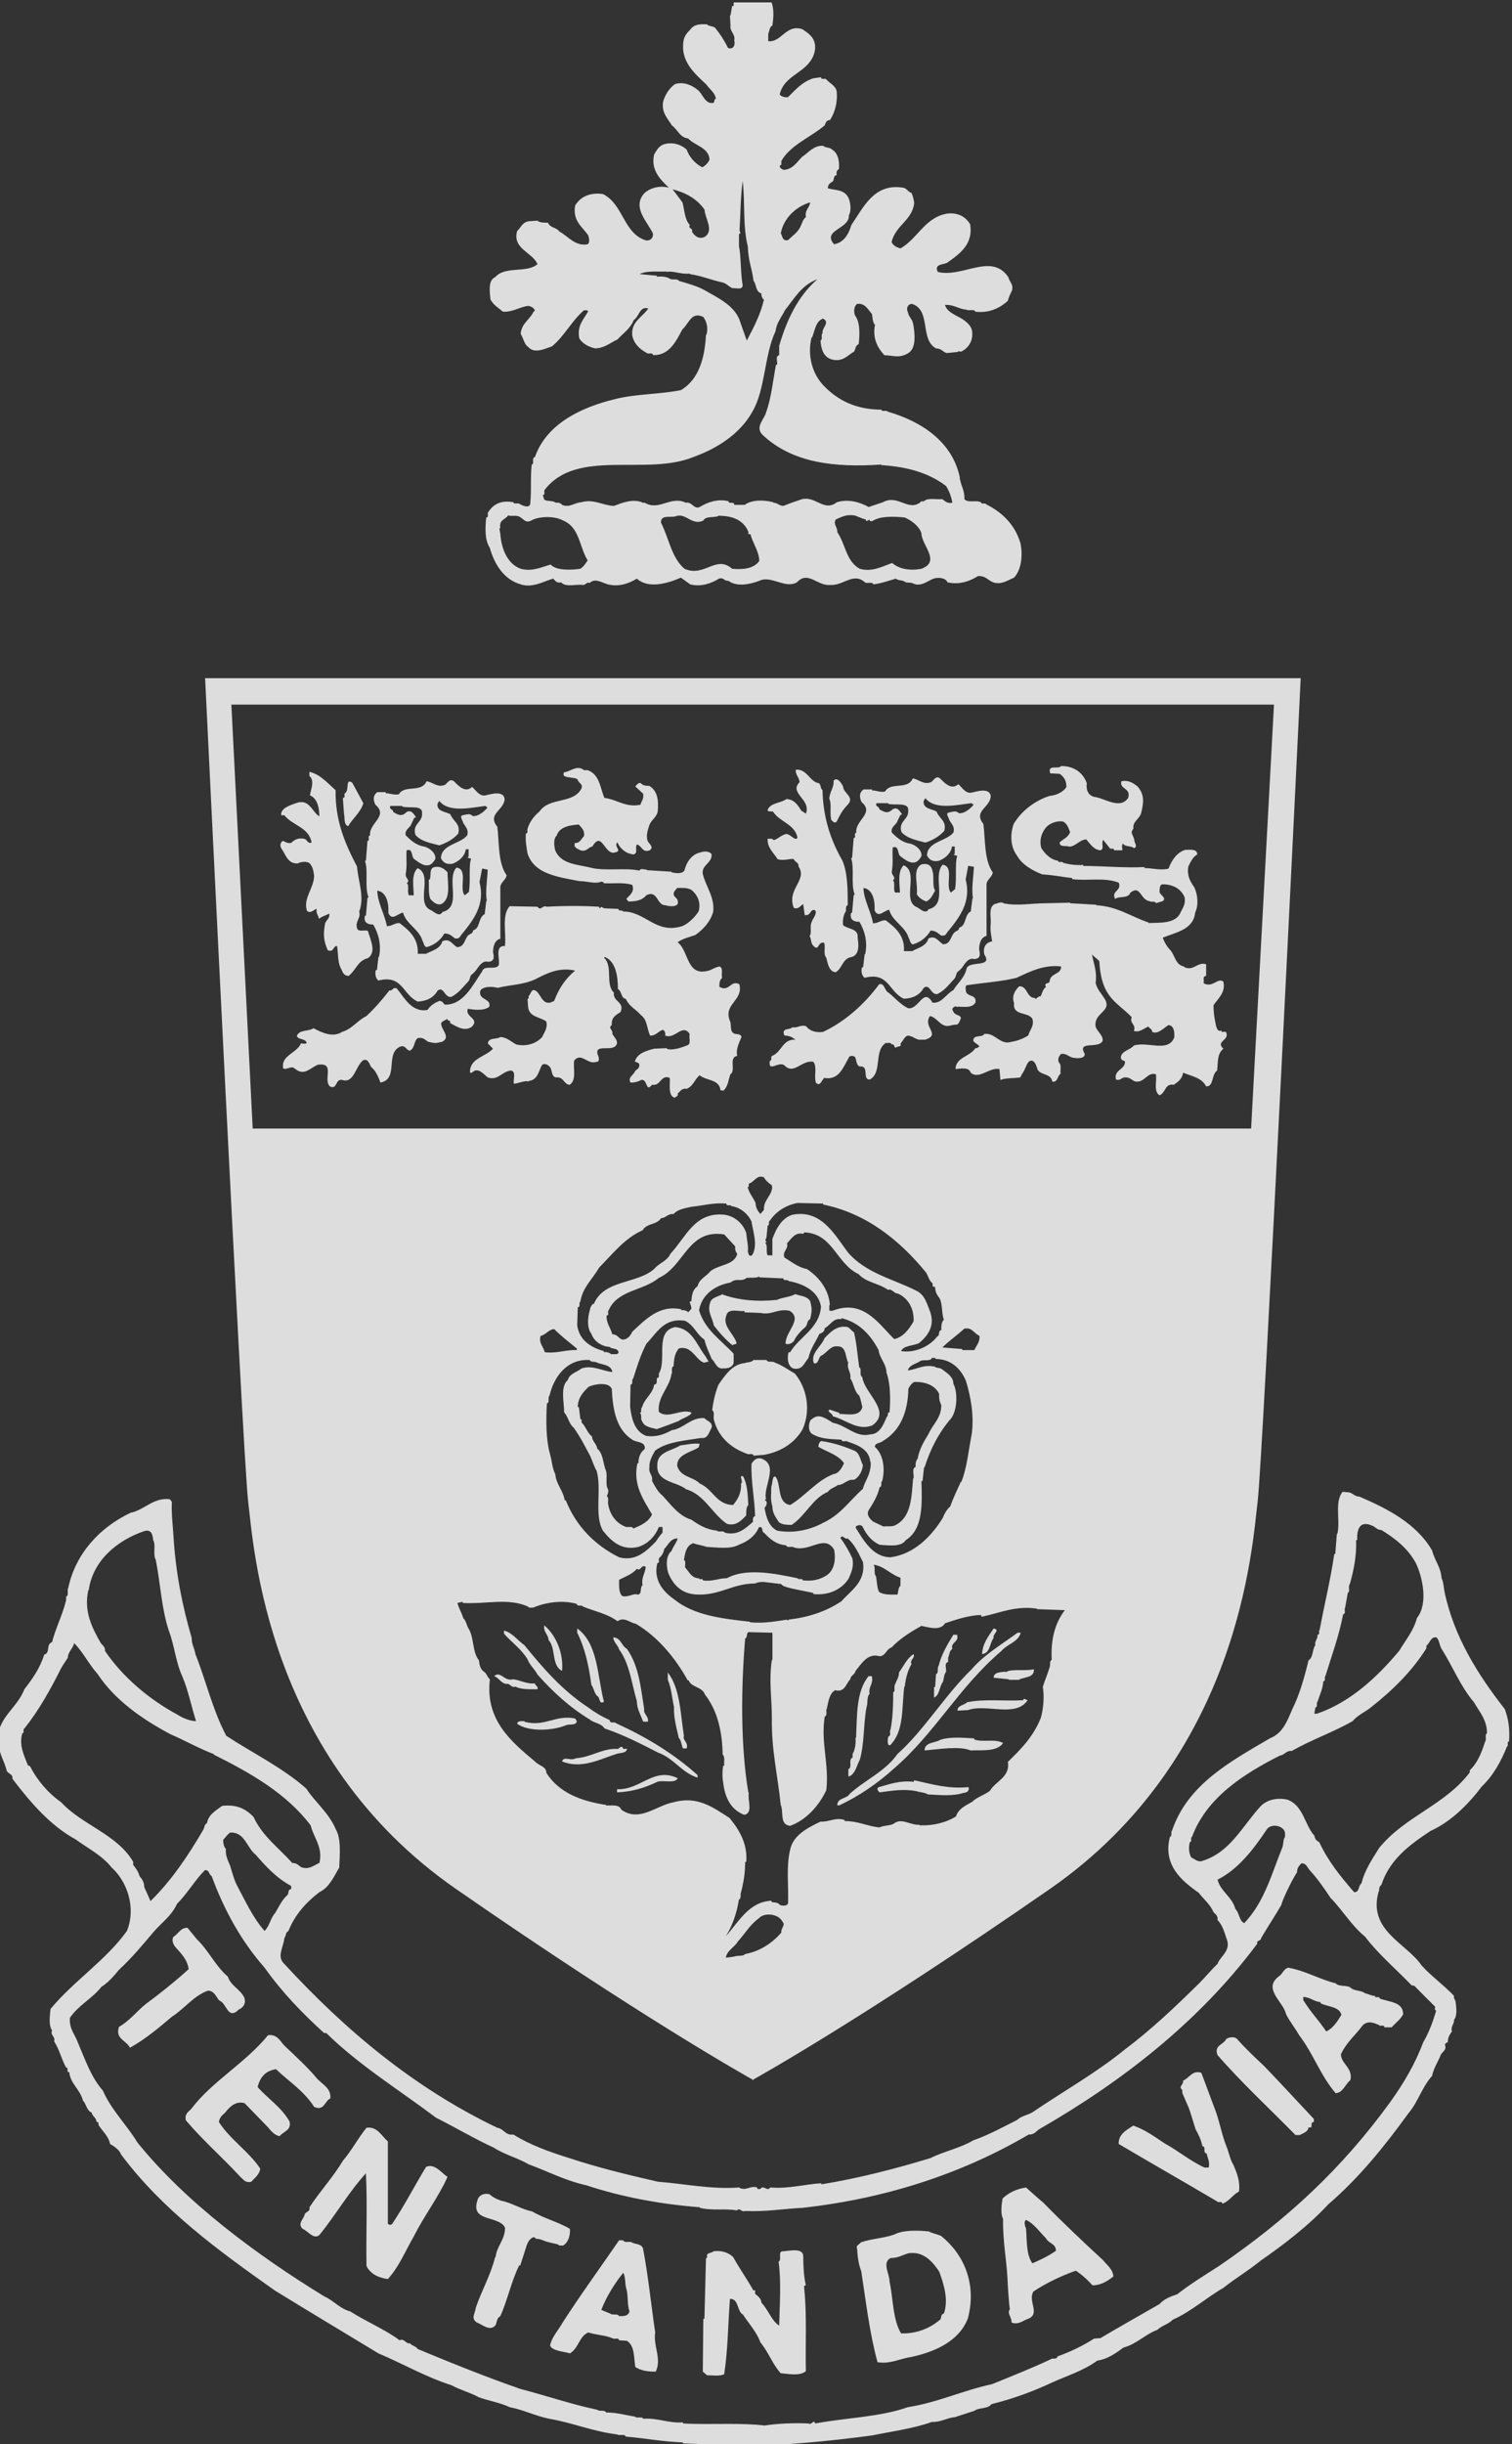 <?xml version="1.0" encoding="UTF-8" standalone="no"?>
<svg
   xmlns:dc="http://purl.org/dc/elements/1.1/"
   xmlns:cc="http://creativecommons.org/ns#"
   xmlns:rdf="http://www.w3.org/1999/02/22-rdf-syntax-ns#"
   xmlns:svg="http://www.w3.org/2000/svg"
   xmlns="http://www.w3.org/2000/svg"
   viewBox="0 0 127.754 206.407"
   height="206.407"
   width="127.754"
   xml:space="preserve"
   id="svg815"
   version="1.1"><rect x="0" y="0" width="127.754" height="206.407" fill="#333333" stroke="none"/><defs
     id="defs819"><clipPath
       id="clipPath843"
       clipPathUnits="userSpaceOnUse"><path
         id="path841"
         d="m 36,545.418 h 93.409 V 422.011 H 36" /></clipPath><clipPath
       id="clipPath951"
       clipPathUnits="userSpaceOnUse"><path
         id="path949"
         d="M 456.474,585.558 H 576 V 423.757 H 456.474" /></clipPath></defs><g
     transform="matrix(1.333,0,0,-1.333,-809.105,815.851)"
     id="g823"><g
       transform="translate(141.273,26.33)"
       id="g945"><g
         clip-path="url(#clipPath951)"
         id="g947"><path
           id="path953"
           style="fill:#deddde;fill-opacity:1;fill-rule:nonzero;stroke:none"
           d="m 498.712,548.691 c -1.056,0.294 -1.685,1.292 -1.956,2.317 -0.326,0.467 -0.299,1.257 -0.228,1.921 0.2,0 0.035,0.271 0.13,0.338 0.334,0.526 0.833,0.762 1.591,0.625 0.035,-0.161 0.298,0 0.436,-0.134 0.134,-0.067 0.526,-0.263 0.628,0 0.098,0.998 0,1.532 0.098,2.526 0.2,0.028 -0.035,0.428 0.2,0.464 0.727,2.089 2.883,3.146 5.074,3.676 1.288,0.334 2.816,0.298 4.179,0.57 1.127,0.656 1.52,2.019 1.591,3.511 h 0.028 c 0.137,0.428 0,0.864 -0.197,1.127 -0.758,0.361 -0.892,-0.401 -1.327,-0.793 -0.393,-0.735 -0.829,-1.661 -1.858,-1.626 -0.028,0.2 -0.298,0.035 -0.397,0.134 -0.428,0.232 -0.829,0.593 -0.923,1.127 -0.071,0.86 0.628,1.127 1.021,1.693 -0.562,0.165 -0.562,-0.499 -0.927,-0.735 -0.2,-0.53 -0.664,-0.829 -1.029,-1.226 -0.491,-0.232 -0.86,-0.566 -1.426,-0.566 -0.393,0.098 -0.762,0.271 -0.994,0.632 -0.161,0.829 0.302,1.229 0.566,1.72 -0.063,0.102 -0.2,0.039 -0.263,0.067 -0.801,-0.691 -1.229,-1.622 -2.027,-2.286 -0.464,-0.161 -1.127,-0.499 -1.52,-0.035 -0.236,0.138 -0.298,0.534 -0.471,0.829 0.071,0.699 0.57,0.864 0.833,1.426 h 0.067 c 0,0.173 -0.236,0.338 -0.464,0.338 -0.566,-0.102 -0.966,-0.401 -1.563,-0.365 -0.263,0.228 -0.628,0.428 -0.793,0.793 -0.035,0.463 -0.161,1.198 0.302,1.39 0.625,0.735 2.019,0.236 2.683,0.829 -0.33,0.762 -1.595,0.962 -1.292,2.09 0.263,0.236 0.334,0.636 0.891,0.636 l 0.401,0.027 c 0.134,-0.13 0.428,-0.13 0.664,-0.13 0.134,-0.334 0.562,-0.298 0.727,-0.562 0.534,-0.271 0.998,-0.962 1.791,-0.801 0.169,0.137 0.071,0.401 0.035,0.566 -0.428,0.597 -0.994,0.927 -0.829,1.889 0.365,0.601 0.994,0.829 1.756,0.727 1.327,-0.66 1.292,-2.518 2.757,-2.946 0.263,0 0.424,0.13 0.424,0.428 -0.326,0.734 -1.355,1.657 -0.562,2.557 0.334,0.326 0.962,0.526 1.563,0.361 -0.471,0.464 -1.163,1.064 -0.935,2.093 0.2,0.361 0.369,0.625 0.762,0.691 0.499,0.098 0.962,-0.067 1.3,-0.365 0.165,-0.463 0.526,-0.892 0.99,-1.127 0.165,0.071 0.401,0.299 0.464,0.499 -0.063,0.766 -0.927,0.864 -1.355,1.327 -0.534,0.067 -0.636,0.53 -1.033,0.829 -0.259,0.428 -0.664,0.797 -0.558,1.492 0.13,0.464 0.393,0.86 0.758,1.127 0.562,0.161 1.06,-0.067 1.426,-0.365 0.334,-0.236 0.463,-0.927 0.998,-0.829 0.102,0.067 0.031,0.228 0.165,0.267 -0.063,0.397 -0.401,0.597 -0.601,0.892 -0.727,0.699 -1.724,1.496 -1.426,2.887 0.071,0.228 0.2,0.401 0.401,0.593 0.236,0.338 0.601,0.365 1.064,0.338 0.098,-0.138 0.428,-0.102 0.526,-0.236 0.298,-0.365 0.562,-0.766 0.801,-1.257 0.326,-0.138 0.491,0.192 0.397,0.464 0.094,0.428 -0.298,0.565 -0.236,0.962 l -0.035,0.628 h 0.035 l 0.102,0.593 c 0.2,0 0.028,0.2 0.134,0.271 0.228,0.463 0.731,0.829 1.32,0.789 0.236,-0.027 0.302,-0.298 0.601,-0.263 0.601,-0.361 0.628,-1.226 0.499,-2.019 -0.2,-0.134 -0.165,-0.298 -0.263,-0.534 v -0.463 c 0.829,-0.102 1.127,1.092 2.148,0.762 0.53,-0.334 0.998,-0.699 0.762,-1.555 -0.424,-1.261 -1.889,-1.292 -2.184,-2.588 0.102,-0.13 0.33,-0.2 0.53,-0.165 0.463,0.463 0.891,0.962 1.595,1.19 l 0.495,0.071 c 0,-0.204 0.267,-0.035 0.33,-0.134 0.197,-0.236 0.597,-0.401 0.664,-0.762 0.063,-0.664 -0.102,-1.328 -0.432,-1.826 -0.197,0.035 -0.295,-0.2 -0.33,-0.33 -0.899,-0.762 -2.16,-1.229 -2.749,-2.255 v -0.236 l -0.102,-0.067 c 0,-0.161 0.13,-0.196 0.236,-0.263 0.593,0.035 0.821,0.464 1.186,0.829 0.401,0.263 0.731,0.734 1.327,0.699 0.138,-0.134 0.467,-0.098 0.562,-0.236 0.365,-0.2 0.503,-0.727 0.436,-1.257 -0.134,-0.035 -0.165,-0.197 -0.134,-0.369 -0.267,-0.027 -0.102,-0.33 -0.302,-0.428 -0.165,-0.102 -0.259,-0.2 -0.259,-0.401 0.393,-0.126 0.99,-0.063 1.261,-0.526 0.161,-0.236 0.259,-0.864 0.067,-1.198 0.059,-0.856 -1.724,-0.923 -0.935,-1.822 0.632,0.102 0.935,0.664 1.1,1.229 0.762,1.092 1.422,2.655 3.279,2.353 0.232,-0.035 0.302,-0.263 0.53,-0.334 0.102,-0.228 0.134,-0.393 0.169,-0.628 -0.102,-1.092 -1.194,-1.426 -1.43,-2.482 0.102,-0.236 0.33,-0.338 0.562,-0.401 1.096,0.628 1.528,1.921 2.891,2.192 0.731,0.126 1.257,-0.2 1.524,-0.664 0.2,-1.229 -0.597,-1.826 -1.394,-2.392 -0.2,-0.2 -0.927,-0.063 -0.66,-0.625 1.555,-0.401 3.409,1.253 4.478,-0.338 0.067,-0.298 0.326,-0.428 0.232,-0.829 -0.102,-0.228 -0.2,-0.393 -0.267,-0.664 -0.53,-0.491 -1.226,-0.789 -2.054,-0.691 -0.106,0.2 -0.401,0.028 -0.566,0.13 -0.503,0.035 -0.797,0.334 -1.363,0.298 0.133,-0.463 0.668,-0.628 1.096,-0.891 0.303,-0.2 0.632,-0.464 0.632,-0.899 0.031,-0.526 -0.271,-0.962 -0.695,-1.163 -0.071,-0.028 -0.173,0.071 -0.232,-0.028 l -0.699,-0.067 c -0.232,0.067 -0.334,0.294 -0.667,0.294 -1.053,0.566 -0.291,2.419 -1.524,2.82 -0.259,0 -0.397,-0.267 -0.259,-0.53 0.028,-0.263 0.259,-0.401 0.33,-0.727 0.094,-0.53 0.232,-1.528 -0.303,-1.858 -0.558,-0.334 -0.86,-0.169 -1.52,-0.134 -0.432,0.463 -0.762,1.06 -0.597,1.921 -0.165,0.169 -0.138,0.468 -0.2,0.699 -0.236,0.263 -0.436,0.699 -0.927,0.628 -0.2,-0.13 -0.236,-0.467 -0.138,-0.731 0.334,-0.428 0.302,-1.226 0.232,-1.819 -0.232,-0.106 -0.165,-0.271 -0.294,-0.471 -0.397,-0.228 -0.731,-0.691 -1.43,-0.491 -0.53,0.161 -0.66,0.691 -0.695,1.19 0.165,0.067 0,0.365 0.13,0.463 -0.059,0.365 0.503,0.664 0.035,0.927 -0.459,-0.134 -0.53,-0.762 -0.695,-1.19 h -0.035 c -0.295,-1.163 0.071,-2.321 0.731,-3.02 0.927,-0.99 2.125,-1.555 3.684,-1.555 0.063,-0.169 0.295,0 0.428,-0.134 2.054,-0.593 4.049,-1.854 4.54,-4.108 0.035,-0.503 0.334,-0.864 0.302,-1.43 0.228,-0.263 0.73,-0.035 1.06,-0.2 0,-0.161 0.267,0 0.33,-0.134 0.998,-0.491 1.822,-1.292 2.16,-2.447 0.165,-0.766 0.063,-1.693 -0.401,-2.192 -0.397,-0.165 -0.797,-0.464 -1.324,-0.298 -0.334,0.134 -0.499,0.432 -0.966,0.397 -0.526,-0.334 -1.194,-0.562 -1.925,-0.397 -0.13,0.298 -0.597,0.334 -0.892,0.236 -0.432,-0.173 -0.833,-0.566 -1.363,-0.271 l -0.397,0.035 c -0.165,0.165 -0.495,0.098 -0.624,0.236 -0.471,-0.137 -0.931,-0.302 -1.43,-0.365 -0.063,0.193 -0.365,0.028 -0.534,0.13 -0.727,0.664 -1.387,-0.236 -2.219,-0.165 -0.797,-0.071 -1.395,0.927 -2.09,0.165 -0.762,-0.428 -1.626,0.463 -2.384,0.098 -0.597,-0.228 -1.426,-0.401 -1.96,0 -0.267,-0.035 -0.294,0.236 -0.593,0.137 -0.499,-0.302 -1.127,-0.538 -1.826,-0.365 l -0.593,0.428 c -0.829,-0.365 -2.062,-0.727 -2.789,-0.063 -0.495,-0.302 -1.127,-0.538 -1.826,-0.365 -0.365,0.094 -0.829,0.428 -1.159,0.094 -0.232,0.071 -0.232,-0.13 -0.432,-0.13 -0.459,0.063 -1.092,-0.165 -1.386,0.165 -0.271,-0.067 -0.369,0.098 -0.499,0.236 -0.503,-0.137 -1.006,-0.436 -1.587,-0.436 -0.153,0 -0.31,0.02 -0.475,0.071 m 8.892,3.912 c 0.499,-0.966 0.664,-2.223 1.489,-2.922 1.265,-0.562 1.991,0.899 3.02,0 0.664,-0.063 1.391,0 1.724,0.503 -0.035,0.656 -0.397,1.057 -0.562,1.689 h -0.106 c -0.067,0 0,0.094 -0.031,0.165 -0.299,0.699 -0.962,0.998 -1.826,0.998 v 0.031 c -0.263,-0.2 -0.856,0 -1.025,-0.33 -0.664,-0.334 -1.092,0.428 -1.622,0.298 v 0.031 c -0.263,-0.232 -1.096,0.134 -1.061,-0.464 m 11.072,0.197 c -0.165,-0.334 0.13,-0.464 0.102,-0.797 0.53,-0.762 0.558,-1.854 1.426,-2.321 0.797,-0.228 1.453,0.165 2.054,0.365 0.467,-0.401 1.163,-0.499 1.854,-0.365 1.261,0.467 0,1.492 0,2.258 -0.161,0.464 -0.629,0.797 -1.057,0.99 -0.668,0.071 -1.559,0.106 -2.054,-0.228 -0.071,0 -0.201,-0.035 -0.173,0.098 l -0.192,-0.098 c -0.035,0.035 -0.067,0.035 -0.035,0.098 -0.302,0.067 -0.503,0.2 -0.762,0.267 -0.079,0.008 -0.153,0.012 -0.22,0.012 -0.373,0 -0.632,-0.137 -0.943,-0.279 m -21.256,-0.899 c 0.071,-0.99 0.464,-1.917 1.292,-2.219 0.735,-0.196 1.3,0.102 1.897,0.267 0.393,-0.428 1.457,-0.33 1.885,-0.267 0.236,0.165 0.299,0.302 0.464,0.53 -0.53,0.829 -0.499,2.09 -1.555,2.526 -0.53,0.298 -1.563,0.298 -2.09,-0.035 -0.302,-0.098 -0.401,0.098 -0.601,0.228 -0.263,0.2 -0.593,0.035 -0.793,0.138 -0.2,-0.302 -0.597,-0.267 -0.499,-0.829 h -0.063 l 0.063,-0.338 m 12.639,1.693 c 0.491,0.299 1.127,0.534 1.819,0.369 0.035,-0.232 0.369,0.031 0.369,-0.232 h 0.664 c 0.428,0.326 1.221,0.326 1.819,0.161 v -0.028 c 0.267,0 0.365,-0.2 0.636,-0.2 0.393,0.165 0.793,0.298 1.186,0.428 0.868,0.2 1.398,-0.825 2.192,-0.2 0.73,0.236 1.492,0 2.023,-0.299 l 0.891,0.299 c 0.966,0.53 1.598,-0.597 2.388,0 0.035,0.102 0.138,0.035 0.232,0.071 0.236,0.232 0.762,0.094 1.163,0.13 0.165,-0.13 0.33,-0.299 0.632,-0.228 -0.067,0.393 -0.196,0.727 -0.397,1.056 -1.127,0.864 -2.526,1.226 -4.112,1.328 v 0.035 c -2.954,-0.2 -5.64,0.098 -7.525,1.885 -0.499,0.499 0.13,0.998 0.228,1.426 0.33,0.899 0.436,2.027 0.628,3.017 h 0.071 c 0.031,0.2 -0.134,0.534 0.13,0.601 v 0.593 c 0.463,1.591 1.163,3.123 2.419,4.214 -0.99,-0.361 -1.422,-1.163 -2.054,-1.96 -0.228,-0.459 -0.53,-0.793 -0.593,-1.32 -0.735,-1.563 -0.636,-3.719 -1.492,-5.145 -0.762,-1.355 -2.188,-2.282 -3.68,-2.82 -3.017,-1.253 -7.4,0.566 -9.454,-2.082 -0.102,-0.071 0.071,-0.338 -0.13,-0.338 l 0.094,-0.299 c 0.236,-0.13 0.499,-0.027 0.735,-0.192 0.165,0.028 0.334,-0.035 0.393,-0.134 0.471,-0.2 0.77,0.134 1.198,0.161 0.829,0.236 1.355,-0.2 2.09,-0.228 0.53,0.2 1.163,0.464 1.791,0.228 v -0.028 h 0.165 c 0.891,-0.534 1.591,0.428 2.553,0.028 v -0.028 c 0.039,0.008 0.074,0.012 0.11,0.012 0.365,0 0.452,-0.432 0.821,-0.283 m -1.327,14.328 c 0.562,-0.165 1.19,-0.334 1.653,-0.601 0.864,-0.499 1.956,-0.99 2.255,-2.054 0.137,-0.365 0.271,-0.793 0.401,-1.127 0.428,0.829 0.864,1.626 1.092,2.62 h -0.067 c -0.028,0.098 -0.126,0.2 -0.098,0.361 -0.401,0.137 -0.298,0.566 -0.499,0.801 -0.13,0.927 -0.33,1.225 -0.365,2.184 -0.326,1.261 -0.165,2.824 -0.326,4.144 -0.137,-0.99 -0.137,-2.117 -0.2,-3.181 0,0.071 0.134,-0.2 -0.035,-0.165 v -0.797 c 0.134,-0.558 0.098,-1.72 0.236,-2.482 -0.039,-0.302 -0.436,-0.138 -0.664,-0.165 -0.2,0.098 -0.401,0.326 -0.628,0.365 -0.735,0.161 -1.328,0.424 -2.062,0.526 v 0.035 c -0.53,-0.071 -1.092,0.2 -1.457,0.102 v 0.028 c -0.597,-0.028 -1.261,0.071 -1.724,-0.165 l 1.096,-0.102 v -0.063 c 0.294,0.035 0.628,0 0.829,-0.13 0.083,-0.051 0.193,-0.043 0.299,-0.043 0.11,0 0.216,-0.008 0.267,-0.09 m 6.461,3.012 c 0.102,-0.165 0.102,-0.53 0.467,-0.424 0.298,0.294 0.632,0.495 0.797,0.892 0.094,0.2 0.13,0.401 0.33,0.566 -0.098,0.428 0.236,0.593 0.267,0.927 -0.895,-0.263 -1.689,-0.998 -1.861,-1.96 m -6.233,1.96 c 0.134,-0.499 0.134,-1.092 0.464,-1.426 -0.13,-0.263 0.236,-0.2 0.134,-0.428 0.165,-0.271 0.436,-0.499 0.801,-0.338 0.628,0.401 0.027,1.167 0,1.728 -0.471,0.691 -1.229,1.092 -2.027,1.292 l 0.628,-0.829" /><path
           id="path955"
           style="fill:#deddde;fill-opacity:1;fill-rule:nonzero;stroke:none"
           d="m 500.476,481.812 c 0,0.33 -0.338,0.495 -0.271,0.927 0.797,-0.668 1.233,-1.854 1.127,-2.887 -0.695,0.365 -0.365,1.43 -0.856,1.96" /><path
           id="path957"
           style="fill:#deddde;fill-opacity:1;fill-rule:nonzero;stroke:none"
           d="m 503.559,478.265 c -0.2,0.196 -0.2,0.495 -0.365,0.695 -0.165,1.221 -0.401,2.321 -0.899,3.311 v 0.271 c 1.327,-0.966 1.265,-2.985 1.693,-4.643 -0.055,-0.035 -0.098,-0.051 -0.13,-0.051 -0.177,0 -0.134,0.357 -0.299,0.416" /><path
           id="path959"
           style="fill:#deddde;fill-opacity:1;fill-rule:nonzero;stroke:none"
           d="m 528.692,482.542 c 0.46,-0.106 -0.102,-0.365 0,-0.601 -0.267,-0.33 -0.2,-0.962 -0.734,-1.025 0.035,0.695 0.404,1.127 0.734,1.626" /><path
           id="path961"
           style="fill:#deddde;fill-opacity:1;fill-rule:nonzero;stroke:none"
           d="m 507.404,474.683 c -1.092,0.561 -2.192,1.127 -3.382,1.524 -0.2,0.334 -0.664,0.334 -0.931,0.566 -1.261,0.762 -2.317,1.724 -3.315,2.848 -0.165,0.334 -0.495,0.597 -0.628,0.962 -0.401,0.664 -1.029,1.092 -1.492,1.626 v 0.2 c 0.526,-0.137 0.864,-0.632 1.292,-0.927 1.19,-1.465 2.384,-2.851 4.045,-3.947 0.401,-0.302 0.891,-0.597 1.363,-0.797 0,-0.267 0.298,-0.071 0.393,-0.197 1.889,-0.868 3.617,-1.893 5.173,-3.288 v -0.165 c -1.029,0.33 -1.492,1.229 -2.518,1.595" /><path
           id="path963"
           style="fill:#deddde;fill-opacity:1;fill-rule:nonzero;stroke:none"
           d="m 518.778,471.333 c 0,0.499 0.593,0.393 0.789,0.731 1.033,0.927 2.258,1.422 3.02,2.518 1.657,1.461 3.052,3.779 4.709,5.373 0.797,0.931 1.925,1.587 2.914,2.317 h 0.2 c -0.165,-0.597 -0.825,-0.695 -1.226,-1.155 -2.722,-2.321 -4.207,-5.212 -6.83,-7.466 -1.025,-0.927 -2.188,-1.724 -3.445,-2.317 h -0.134" /><path
           id="path965"
           style="fill:#deddde;fill-opacity:1;fill-rule:nonzero;stroke:none"
           d="m 524.913,478.827 h 0.067 l 0.059,0.825 c 0.2,0.071 0.039,0.365 0.169,0.53 0.165,0.703 0.562,1.359 0.927,1.96 h 0.232 c 0.165,-0.468 -0.432,-0.468 -0.295,-0.896 -0.196,-0.13 -0.165,-0.33 -0.267,-0.561 v -0.271 c -0.267,-0.067 -0.098,-0.397 -0.13,-0.625 -0.138,-0.137 -0.138,-0.467 -0.2,-0.632 -0.236,-0.302 -0.196,-0.833 -0.562,-0.998 v 0.668" /><path
           id="path967"
           style="fill:#deddde;fill-opacity:1;fill-rule:nonzero;stroke:none"
           d="m 506.477,476.635 c -0.165,0.432 -0.401,0.833 -0.401,1.292 -0.33,1.127 -0.463,2.392 -1.127,3.288 -0.067,0.267 -0.365,0.459 -0.365,0.762 0.499,-0.035 0.499,-0.53 0.864,-0.731 0.762,-1.092 0.864,-2.392 1.092,-3.814 -0.063,-0.33 0.298,-0.432 0.236,-0.797 h -0.299" /><path
           id="path969"
           style="fill:#deddde;fill-opacity:1;fill-rule:nonzero;stroke:none"
           d="m 522.023,475.704 c 0.2,0.035 0.035,0.306 0.133,0.436 0.138,0.695 0.169,1.559 0.169,2.357 0.169,0.063 0,0.357 0.134,0.53 0.067,0.228 0.232,0.393 0.232,0.727 0.295,0.401 0.495,0.896 0.927,1.163 0.098,-0.302 -0.267,-0.334 -0.134,-0.632 -0.228,-0.397 -0.365,-0.864 -0.428,-1.43 h -0.031 c -0.169,-1.386 0,-2.812 -0.895,-3.712 l -0.039,-0.004 c -0.157,0 -0.126,0.412 -0.067,0.566" /><path
           id="path971"
           style="fill:#deddde;fill-opacity:1;fill-rule:nonzero;stroke:none"
           d="m 529.654,479.286 v 0.035 l -0.962,0.098 c 0,0.302 0.295,0.334 0.566,0.369 0.094,0.028 0.259,-0.035 0.365,0.063 0.459,0.102 1.123,0 1.618,0.102 0.035,-0.561 -0.625,-0.467 -0.962,-0.668 h -0.625" /><path
           id="path973"
           style="fill:#deddde;fill-opacity:1;fill-rule:nonzero;stroke:none"
           d="m 508.995,474.942 c -0.102,0.236 -0.102,0.503 -0.263,0.668 -0.138,0.632 -0.33,1.257 -0.302,1.952 -0.134,0.597 -0.161,1.198 -0.393,1.724 v 0.467 c 0.793,-1.029 0.793,-2.588 1.021,-4.014 -0.098,-0.295 0.298,-0.397 0.173,-0.797 h -0.236" /><path
           id="path975"
           style="fill:#deddde;fill-opacity:1;fill-rule:nonzero;stroke:none"
           d="m 499.411,478.689 c -0.377,0 -0.75,0.02 -1.029,0.165 -0.298,-0.094 -0.326,0.232 -0.597,0.173 -0.33,0.059 -0.463,0.393 -0.758,0.495 0.428,0.365 0.628,-0.365 1.221,-0.2 0.464,-0.067 0.797,-0.295 1.363,-0.267 0.035,-0.165 0.228,-0.165 0.165,-0.365 -0.118,0 -0.243,0 -0.365,0" /><path
           id="path977"
           style="fill:#deddde;fill-opacity:1;fill-rule:nonzero;stroke:none"
           d="m 519.473,473.619 c 0.263,0.102 0.035,0.499 0.201,0.699 0.165,0.035 0,0.263 0.13,0.365 0.098,0.232 0.165,0.597 0.13,0.927 h 0.035 c 0.071,1.422 0,2.95 0.797,3.912 h 0.2 c 0.13,-0.495 -0.236,-0.668 -0.138,-1.127 -0.192,-0.165 -0.098,-0.601 -0.192,-0.833 -0.2,-1.021 -0.137,-2.384 -0.432,-3.346 -0.2,-0.365 -0.271,-0.895 -0.695,-1.06 -0.067,0.098 0,0.298 -0.035,0.463" /><path
           id="path979"
           style="fill:#deddde;fill-opacity:1;fill-rule:nonzero;stroke:none"
           d="m 527.003,477.864 c 1.056,0.228 2.419,0.063 3.546,0.13 l 0.067,0.098 0.228,-0.098 c -0.762,-1.127 -2.62,-0.2 -3.782,-0.625 l -0.656,-0.035 c -0.039,0.334 0.428,0.334 0.597,0.53" /><path
           id="path981"
           style="fill:#deddde;fill-opacity:1;fill-rule:nonzero;stroke:none"
           d="m 498.485,476.506 c 0.035,0.196 0.263,0.161 0.464,0.161 v -0.032 c 1.257,-0.365 1.991,0.468 3.217,0.2 l 0.102,-0.169 c -0.035,-0.295 -0.464,-0.161 -0.699,-0.259 -0.397,-0.169 -0.986,-0.279 -1.567,-0.279 -0.581,0 -1.155,0.11 -1.516,0.377" /><path
           id="path983"
           style="fill:#deddde;fill-opacity:1;fill-rule:nonzero;stroke:none"
           d="m 524.312,474.813 c 0,0.53 0.668,0.467 0.966,0.66 0.628,0.232 1.555,0.138 2.184,0.102 v -0.067 c 0.562,-0.2 1.324,0.067 1.826,-0.228 -0.397,-0.569 -1.331,-0.432 -2.054,-0.467 -0.735,0.302 -2.027,0.071 -2.922,0" /><path
           id="path985"
           style="fill:#deddde;fill-opacity:1;fill-rule:nonzero;stroke:none"
           d="m 501.332,474.118 c 0.134,0.365 0.534,0 0.868,0.2 0.958,0.063 1.622,0.597 2.549,0.597 0.236,-0.067 0.2,0.2 0.436,0.098 -0.035,-0.071 0.063,-0.13 0.126,-0.098 h 0.138 c -0.035,-0.302 -0.436,-0.232 -0.699,-0.334 -0.754,-0.243 -1.583,-0.648 -2.455,-0.648 -0.314,0 -0.636,0.051 -0.962,0.185" /><path
           id="path987"
           style="fill:#deddde;fill-opacity:1;fill-rule:nonzero;stroke:none"
           d="m 504.82,472.358 c 1.492,-0.067 2.321,1.43 3.845,0.695 -0.169,-0.365 -0.899,-0.094 -1.296,-0.228 -0.758,-0.365 -1.587,-0.632 -2.549,-0.668 v 0.2" /><path
           id="path989"
           style="fill:#deddde;fill-opacity:1;fill-rule:nonzero;stroke:none"
           d="m 524.513,472.028 c -0.165,0.13 -0.526,0.13 -0.695,0.2 -0.833,0.165 -1.559,0.035 -2.357,-0.071 -0.098,0.071 -0.228,0.271 -0.035,0.334 0.703,0.197 1.328,0.432 2.192,0.334 l 0.035,0.098 c 1.096,-0.236 2.152,-0.566 3.445,-0.432 0.071,-0.228 -0.094,-0.365 -0.33,-0.365 -0.318,-0.114 -0.711,-0.149 -1.112,-0.149 -0.397,0 -0.797,0.035 -1.143,0.051" /><path
           id="path991"
           style="fill:#deddde;fill-opacity:1;fill-rule:nonzero;stroke:none"
           d="m 510.684,430.784 v 0.059 l -1.689,0.07 v 0.063 c -1.229,0.035 -2.419,0.267 -3.617,0.365 -0.094,0.2 -0.393,0.032 -0.558,0.138 -1.563,0.196 -2.789,0.731 -4.281,0.99 -0.864,0.169 -1.653,0.57 -2.518,0.735 -0.628,0.295 -1.292,0.393 -1.956,0.625 -0.534,0.302 -1.198,0.467 -1.728,0.762 -1.654,0.53 -3.079,1.363 -4.643,2.023 -2.184,1.327 -4.411,2.655 -6.559,3.979 -3.582,2.526 -7.133,5.11 -9.752,8.621 -0.102,0.302 -0.464,0.53 -0.699,0.668 -0.094,0.495 -0.495,0.825 -0.723,1.19 -0.035,0.067 0.028,0.165 -0.071,0.2 h -0.063 c 0,0.267 -0.302,0.397 -0.302,0.593 -0.334,0.134 -0.334,0.534 -0.562,0.766 -0.165,0.695 -0.793,1.06 -0.864,1.795 -0.228,0 0,0.295 -0.2,0.295 -0.298,0.53 -0.428,1.163 -0.762,1.657 0.098,0.33 -0.263,0.365 -0.13,0.695 -0.236,0.338 -0.134,0.935 -0.098,1.359 1.453,1.764 3.515,3.087 4.843,4.945 0.593,1.457 0.028,3.115 -0.962,4.014 -0.636,0.789 -1.465,1.186 -2.29,1.787 -1.591,0.86 -2.883,2.357 -4.01,3.849 0.063,0.295 -0.299,0.295 -0.365,0.53 -0.169,0.691 -0.597,1.19 -0.499,2.054 h -0.071 c 0.106,1.355 1.261,1.924 1.697,3.079 0.491,0.632 0.994,1.328 1.257,2.196 0.401,0.094 0.098,0.656 0.499,0.789 0.228,0.899 0.664,1.724 0.891,2.655 v 0.232 c 0.2,0.067 0.035,0.397 0.138,0.562 0.463,2.16 1.991,3.818 3.943,4.745 0.864,0.165 1.457,0.99 2.49,0.86 l 0.13,-0.165 c -0.035,-0.766 0.063,-1.492 0.102,-2.152 0.134,-2.29 0.562,-4.446 1.155,-6.469 0,-0.432 0.173,-0.632 0.236,-1.025 0.664,-1.661 1.092,-3.547 1.956,-5.176 1.661,-1.092 3.578,-2.019 5.071,-3.346 0.534,-0.833 1.426,-1.528 1.862,-2.557 0.365,-0.624 0.259,-1.626 0.228,-2.447 -0.326,-0.538 -0.625,-1.265 -1.261,-1.559 -0.829,-0.636 -1.555,-1.43 -1.956,-2.455 -0.192,-0.098 -0.134,-0.267 -0.263,-0.468 -0.063,-0.593 -0.499,-1.162 0,-1.622 3.845,-4.179 8.22,-7.855 13.499,-10.381 0.428,-0.063 0.491,-0.495 1.021,-0.428 1.064,-0.668 2.29,-1.1 3.554,-1.496 1.783,-0.593 3.708,-1.06 5.601,-1.493 1.724,-0.13 3.311,-0.495 5.173,-0.365 v -0.028 c 0.464,-0.2 0.664,0.165 1.127,0.028 -0.035,-0.13 0.098,-0.094 0.2,-0.094 0.2,0.294 0.428,-0.2 0.628,0.094 1.19,-0.094 2.156,0.2 3.217,0.267 l 0.035,-0.067 c 2.419,0.397 4.709,0.998 6.893,1.658 0.86,0.432 1.889,0.632 2.722,1.127 0.962,0.338 1.858,0.829 2.785,1.296 0.228,0.232 0.624,0.299 0.931,0.46 1.948,1.327 4.037,2.494 5.868,3.983 1.72,1.292 3.217,2.722 4.737,4.214 0.397,0.393 0.699,0.789 1.159,1.226 0.169,0.495 0.895,0.829 0.566,1.622 -0.13,0.397 -0.267,0.864 -0.566,1.159 0.035,0.271 -0.126,0.365 -0.259,0.503 -0.2,0.495 -0.667,0.86 -0.935,1.226 -1.092,0.762 -2.282,1.759 -1.822,3.543 0.165,0.039 0.035,0.306 0.137,0.401 0.99,2.922 3.712,4.379 6.202,5.837 0.825,0.33 1.092,1.092 1.422,1.858 0.464,0.927 0.766,2.019 1.025,3.087 0.303,0.165 0.232,0.695 0.432,0.962 -0.067,0.259 0.165,0.361 0.138,0.66 0.2,0 0.028,0.232 0.134,0.294 0.294,1.595 0.691,3.189 0.927,4.815 h 0.063 l 0.102,1.288 h 0.035 c 0.196,0.86 -0.2,2.023 0.33,2.655 l 0.397,-0.035 c 0.232,-0.035 0.365,-0.267 0.66,-0.267 1.76,-0.758 3.614,-1.693 4.615,-3.417 0.165,-0.66 0.562,-1.06 0.597,-1.752 0.13,-0.236 0.13,-0.601 0.197,-0.896 0.593,-2.816 2.117,-5.239 3.81,-7.396 0.236,-0.632 0.33,-1.257 0.271,-2.058 -0.169,0 0,-0.259 -0.134,-0.326 -0.369,-0.931 -0.868,-1.831 -1.595,-2.526 -0.825,-1.092 -1.925,-2.219 -3.252,-2.816 -1.292,-0.86 -2.584,-1.787 -3.111,-3.417 -0.106,-0.063 -0.165,-0.228 -0.134,-0.393 h -0.031 c -0.731,-2.49 1.752,-3.287 2.714,-4.709 0.632,-0.699 1.395,-1.229 2.054,-1.924 -0.028,-0.165 0.067,-0.236 0.102,-0.365 0.035,-0.33 0.13,-0.891 -0.102,-1.159 0.035,-0.236 -0.228,-0.436 -0.13,-0.731 -0.165,-0.236 -0.263,-0.397 -0.263,-0.695 -0.102,0 -0.2,-0.102 -0.169,-0.2 0.102,-0.267 -0.169,-0.397 -0.263,-0.562 -0.165,-0.432 -0.468,-0.868 -0.562,-1.359 -0.636,-0.703 -0.895,-1.661 -1.492,-2.361 -1.563,-2.152 -3.15,-4.112 -5.075,-5.766 -1.265,-1.363 -2.82,-2.553 -4.309,-3.586 -0.766,-0.629 -1.563,-1.088 -2.361,-1.724 -1.092,-0.625 -2.019,-1.489 -3.217,-2.019 -0.228,-0.267 -0.695,-0.365 -0.954,-0.632 -0.797,-0.294 -1.3,-0.895 -2.156,-1.127 -0.499,-0.365 -1.001,-0.73 -1.657,-0.825 -0.868,-0.636 -1.925,-0.962 -2.891,-1.398 -1.194,-0.562 -2.455,-1.021 -3.814,-1.359 -0.259,-0.33 -0.762,-0.192 -1.092,-0.424 -0.401,-0.134 -0.825,-0.271 -1.226,-0.401 -0.499,-0.035 -0.892,-0.33 -1.457,-0.302 -1.163,-0.424 -2.686,-0.624 -3.814,-0.86 -2.753,-0.365 -5.648,-0.656 -8.645,-0.656 -0.542,0 -1.088,0.008 -1.638,0.031 m 3.484,1.257 c 0.864,0.13 1.826,0.169 2.785,0.13 0.232,-0.13 0.302,0.298 0.432,0 1.952,0.365 4.077,0.401 5.872,1.033 1.889,0.295 3.476,1.06 5.334,1.457 1.292,0.53 2.557,1.025 3.814,1.622 0.13,0 0.298,-0.035 0.33,0.134 0.833,0.302 1.594,0.664 2.325,1.131 l 0.397,0.028 c 1.225,0.73 2.482,1.429 3.747,2.16 0.295,0.33 0.731,0.491 1.127,0.624 0.797,0.632 1.787,1.233 2.655,1.795 4.309,2.946 7.785,6.166 10.84,10.377 0.86,1.19 1.595,2.455 2.09,3.782 0.365,0.625 0.624,1.32 0.825,2.023 h -0.027 c -0.106,0.063 -0.035,0.165 -0.035,0.232 -0.397,0.393 -0.927,0.923 -1.323,1.328 l -0.169,0.028 c -1.029,1.064 -2.156,2.023 -2.954,3.087 -0.86,0.695 -1.461,1.724 -2.188,2.455 -0.397,0.597 -0.825,1.221 -1.327,1.76 -0.161,0.192 -0.232,0.46 -0.526,0.424 -0.165,-0.165 -0.271,-0.295 -0.271,-0.562 -0.361,-0.53 -0.99,-1.893 -0.99,-2.058 -0.397,-0.691 -0.864,-1.387 -1.296,-2.121 0.031,-0.165 -0.33,-0.133 -0.228,-0.334 -3.653,-4.906 -8.527,-8.716 -13.829,-11.763 -0.2,-0.134 -0.334,-0.365 -0.66,-0.334 -4.183,-2.455 -8.986,-4.049 -14.328,-4.646 -1.257,-0.063 -2.321,-0.259 -3.649,-0.2 -0.263,-0.094 -0.326,0.236 -0.526,0.035 -0.699,0.137 -1.563,-0.035 -2.353,0.165 v 0.035 c -2.557,0.2 -4.976,0.66 -7.199,1.394 -1.328,0.295 -2.384,0.86 -3.649,1.327 -0.664,0.393 -1.555,0.625 -2.219,1.06 -1.225,0.562 -2.388,1.257 -3.645,1.889 -2.29,1.724 -4.91,3.346 -6.964,5.369 h -0.137 c -1.39,1.265 -2.647,2.557 -3.774,4.144 -1.461,1.657 -2.553,3.617 -3.354,5.801 -0.192,0.106 -0.134,0.401 -0.428,0.373 -0.632,-0.632 -1.096,-1.465 -1.76,-2.125 -0.365,-0.797 -0.994,-1.198 -1.52,-1.822 -0.735,-0.864 -1.3,-1.559 -2.156,-2.357 -0.334,-0.401 -0.664,-0.797 -1.127,-1.092 -0.566,-0.731 -1.461,-1.163 -1.991,-1.96 -0.063,-0.695 0.33,-1.06 0.499,-1.555 0.459,-1.064 0.829,-2.192 1.587,-3.052 0.534,-1.229 1.532,-2.192 2.188,-3.287 3.083,-3.814 7.565,-7.128 11.838,-9.748 0.636,-0.291 0.962,-0.762 1.657,-0.959 1.033,-0.66 2.188,-1.127 3.119,-1.822 0.334,0.13 0.369,-0.236 0.668,-0.2 0.13,-0.165 0.365,-0.165 0.495,-0.361 2.152,-0.895 4.309,-1.764 6.5,-2.526 1.653,-0.428 3.181,-0.962 4.874,-1.32 0.161,-0.138 0.464,0.027 0.562,-0.173 0.699,0 1.19,-0.165 1.826,-0.259 0.13,-0.138 0.464,0.031 0.53,-0.138 0.927,0.067 1.591,-0.298 2.518,-0.228 v -0.07 c 0.943,-0.051 1.936,-0.028 2.91,-0.028 0.777,0 1.544,-0.016 2.262,-0.102 m -34.319,37.1 c 0,-0.2 0.035,-0.432 0.169,-0.566 -0.035,-0.424 0.13,-0.727 0.267,-1.056 0.126,-0.397 0.228,-0.833 0.424,-1.23 0.53,-0.99 1.029,-2.089 1.763,-2.914 0.33,0.33 0.365,0.797 0.664,1.127 0.228,0.365 0.393,0.762 0.723,1.092 0.204,0.102 0.035,0.401 0.299,0.432 v 0.2 c -0.927,0.495 -1.591,1.222 -2.255,1.984 -0.542,0.42 -0.683,1.398 -1.536,1.398 h -0.083 c -0.2,-0.165 -0.267,-0.271 -0.436,-0.467 m 66.153,0.668 c -0.797,-1.198 -1.795,-2.525 -3.122,-3.185 0.169,-0.727 0.931,-1.092 1.127,-1.854 0.271,-0.267 0.236,-0.77 0.566,-0.899 1.265,1.324 1.724,3.087 2.419,4.811 0.071,0.197 0.035,0.495 0.165,0.656 v 0.239 c -0.039,0.294 -0.354,0.463 -0.656,0.463 -0.2,0 -0.397,-0.075 -0.499,-0.232 m -75.999,10.876 c -0.13,-0.2 -0.294,-0.436 -0.428,-0.668 -0.664,-1.328 -1.394,-2.647 -2.321,-3.81 -0.134,-0.067 0.028,-0.302 -0.134,-0.302 -0.236,-0.789 0.134,-1.457 0.361,-2.054 0.035,0 0.102,0 0.138,-0.063 0.464,-0.899 1.155,-1.697 1.956,-2.255 1.355,-1.465 3.547,-2.027 4.572,-3.782 v -0.197 c 0.165,-0.2 0.33,-0.432 0.401,-0.703 0.165,-0.196 0.298,-0.397 0.298,-0.695 0.13,-0.295 0.263,-0.562 0.393,-0.892 1.327,1.292 2.392,2.887 3.319,4.473 0.134,0.2 0.071,0.365 0.263,0.467 0.106,0.566 0.566,0.793 0.962,1.096 0.864,0.094 1.457,-0.138 1.991,-0.703 0.566,-1.221 1.591,-1.952 2.455,-2.914 0.299,0 0.401,-0.165 0.566,-0.267 0.491,-0.192 0.825,0.137 1.155,0.267 0.236,0.997 -0.365,1.595 -0.558,2.384 -1.532,2.023 -3.818,3.323 -6.135,4.477 v 0.035 c -0.962,0.361 -1.826,0.864 -2.753,1.261 -1.756,0.931 -3.519,2.152 -4.611,3.81 -0.566,0.632 -0.927,1.398 -1.492,1.96 -0.063,-0.33 -0.397,-0.562 -0.397,-0.927 m 77.291,-8.986 c 1.025,-0.365 1.096,-1.595 1.72,-2.286 0.035,-0.2 0.138,-0.334 0.303,-0.401 0.597,-1.261 1.359,-2.188 2.219,-3.181 0.365,0 0.236,0.397 0.467,0.562 0.193,0.833 0.695,1.559 1.127,2.254 1.658,2.019 4.144,2.686 5.734,4.772 v 0.138 c 0.495,0.459 0.762,1.155 0.962,1.787 0.13,0.165 -0.035,0.468 0.13,0.562 0,0.833 -0.46,1.327 -0.825,1.96 -0.833,0.962 -1.359,2.29 -2.054,3.382 -0.138,0.2 -0.138,0.597 -0.338,0.731 -0.365,0.035 -0.393,-0.365 -0.624,-0.53 v -0.165 c -0.868,-1.394 -2.125,-2.651 -3.488,-3.719 -0.397,-0.33 -0.856,-0.495 -1.19,-0.895 -1.194,-0.691 -2.651,-1.194 -3.849,-1.889 -0.361,0.035 -0.46,-0.259 -0.762,-0.294 -2.29,-1.163 -4.638,-2.651 -5.565,-5.145 -0.134,-0.059 0.031,-0.326 -0.134,-0.326 -0.102,-0.33 -0.067,-0.762 0.098,-0.998 0.2,-0.063 0.294,-0.232 0.597,-0.232 1.858,0.534 2.584,2.192 3.81,3.519 0.298,0.294 0.73,0.444 1.19,0.444 0.153,0 0.31,-0.016 0.471,-0.047 m -75.202,9.913 c 0.13,-0.165 0.298,-0.267 0.263,-0.495 1.127,-1.665 2.82,-3.087 4.611,-4.049 0.361,-0.232 0.825,-0.401 1.163,-0.401 -0.298,0.931 -0.499,1.964 -0.864,2.82 -0.428,0.927 -0.499,1.96 -0.864,2.922 -0.463,1.387 -0.526,2.985 -0.825,4.474 -0.2,0.369 0.028,0.931 -0.165,1.257 -0.035,0.334 -0.102,0.699 -0.566,0.566 -1.661,-0.566 -3.252,-1.823 -3.519,-3.747 h -0.028 c -0.299,-1.359 0.263,-2.416 0.793,-3.346 m 79.176,3.747 c -0.133,-0.165 0.035,-0.495 -0.133,-0.562 l -0.165,-0.931 c -0.094,-0.138 0.071,-0.397 -0.13,-0.432 -0.267,-1.39 -0.726,-2.62 -1.123,-3.912 -0.106,-0.071 0.059,-0.33 -0.134,-0.33 -0.035,-0.503 -0.232,-0.868 -0.365,-1.292 -0.102,-0.106 0.028,-0.365 -0.138,-0.365 l -0.067,-0.397 h 0.169 c 2.121,0.726 3.81,2.313 5.208,3.978 0.397,0.66 0.927,1.292 1.127,2.082 0.727,0.899 0.361,2.592 -0.071,3.488 -0.53,0.962 -1.327,1.559 -2.184,2.09 -0.298,0 -0.401,0.232 -0.636,0.294 -0.79,0.33 -0.927,-0.365 -0.892,-0.931 h -0.071 c 0.035,-1.057 -0.165,-1.956 -0.397,-2.781" /><path
           id="path993"
           style="fill:#deddde;fill-opacity:1;fill-rule:nonzero;stroke:none"
           d="m 473.254,457.303 c 0.691,0.397 1.127,0.998 1.72,1.465 0.899,0.66 1.889,1.457 2.691,2.188 -0.071,0.597 -0.499,1.021 -0.829,1.386 -0.134,0.165 -0.271,0.432 -0.134,0.668 0.298,0.165 0.464,0.597 0.891,0.566 l 0.597,-0.73 c 0.735,-0.695 1.194,-1.724 1.956,-2.357 0.2,-0.593 0.735,-0.766 1.029,-1.296 0.169,-0.397 -0.067,-0.691 -0.33,-0.793 -0.699,-0.699 -0.762,0.397 -1.225,0.562 -0.2,0.173 -0.302,0.632 -0.73,0.632 -0.927,-0.33 -1.461,-1.127 -2.29,-1.653 -0.864,-0.731 -1.653,-1.398 -2.655,-1.964 -0.228,0.471 -0.962,0.566 -0.691,1.327" /><path
           id="path995"
           style="fill:#deddde;fill-opacity:1;fill-rule:nonzero;stroke:none"
           d="m 548.055,456.773 c -0.267,0.467 -0.593,0.86 -0.829,1.328 -0.165,0.797 -1.528,1.622 -0.432,2.419 0.232,0.165 0.267,0.436 0.562,0.53 1.127,-0.2 1.96,-0.731 3.016,-0.99 0.2,-0.232 0.703,-0.102 0.931,-0.267 0.232,-0.236 0.699,-0.165 0.927,-0.365 0.2,-0.035 0.397,-0.165 0.632,-0.165 0,-0.197 0.294,0.035 0.294,-0.165 0.597,-0.232 1.492,-0.2 1.492,-0.997 -0.165,-0.33 -0.459,-0.526 -0.727,-0.829 h -0.463 c 0,0.197 -0.267,0.032 -0.33,0.138 -0.365,0.165 -0.699,0.291 -1.033,0 -0.526,-0.703 -0.994,-1.033 -1.387,-1.83 -0.035,-0.593 0.789,-0.895 0.593,-1.657 -0.334,-0.263 -0.463,-0.797 -0.931,-0.825 -0.954,1.096 -1.422,2.518 -2.317,3.676 m 0.263,2.223 c 0.467,-0.766 0.998,-1.296 1.457,-1.987 0.432,0.2 0.703,0.624 0.962,1.056 -0.13,0.53 -0.895,0.503 -1.32,0.731 v 0.071 c -0.432,0.031 -0.668,0.326 -1.1,0.326 v -0.197" /><path
           id="path997"
           style="fill:#deddde;fill-opacity:1;fill-rule:nonzero;stroke:none"
           d="m 480.948,447.791 c -1.194,1.292 -2.321,2.255 -3.456,3.582 -0.098,0.397 0.137,0.53 0.338,0.731 1.327,1.756 3.409,2.883 4.87,4.67 0.601,0.071 0.766,-0.397 1.064,-0.691 0.628,-0.597 1.426,-1.327 1.956,-1.96 0.361,-0.464 0.99,-0.66 0.927,-1.355 -0.365,-0.173 -0.401,-0.829 -1.029,-0.534 -0.664,1.029 -1.591,1.595 -2.416,2.384 -0.664,-0.098 -1.002,-0.495 -1.167,-1.127 0.699,-0.789 1.492,-1.257 2.027,-2.188 0.13,-0.562 -0.397,-0.625 -0.632,-0.927 -0.401,0.071 -0.628,0.467 -0.864,0.695 l -1.355,1.395 c -0.601,0.165 -0.966,-0.267 -1.265,-0.632 -0.165,-0.13 -0.326,-0.294 -0.365,-0.562 0.731,-1.127 1.893,-1.858 2.62,-2.95 -0.028,-0.365 -0.365,-0.601 -0.562,-0.833 -0.059,-0.015 -0.114,-0.023 -0.161,-0.023 -0.247,0 -0.369,0.184 -0.53,0.326" /><path
           id="path999"
           style="fill:#deddde;fill-opacity:1;fill-rule:nonzero;stroke:none"
           d="m 547.823,450.446 c -1.658,1.689 -3.417,3.311 -4.945,5.07 -0.232,0.628 0.365,0.628 0.566,1.025 0.165,0.102 0.503,0.165 0.668,0 0.495,-0.566 1.155,-1.19 1.724,-1.724 0.99,-1.025 2.117,-2.254 3.15,-3.35 v -0.197 c -0.303,0 0.027,-0.428 -0.338,-0.334 -0.028,-0.295 -0.33,-0.361 -0.561,-0.491 h -0.263" /><path
           id="path1001"
           style="fill:#deddde;fill-opacity:1;fill-rule:nonzero;stroke:none"
           d="m 542.878,446.228 c -2.09,1.233 -4.175,2.423 -6.261,3.653 -0.035,0.597 0.495,0.895 0.927,1.162 0.699,-0.232 1.355,-0.703 1.988,-1.127 0.86,-0.467 1.594,-1.1 2.521,-1.528 h 0.263 c 0.102,0.295 -0.063,0.628 -0.13,0.896 -0.267,0.035 0,0.432 -0.267,0.459 -0.063,0.365 -0.236,0.735 -0.428,1.068 -0.137,0.424 -0.267,0.892 -0.432,1.359 -0.134,0.295 -0.271,0.625 -0.401,0.927 -0.035,0.063 0.035,0.2 -0.067,0.259 -0.165,0.2 0.165,0.302 0.102,0.534 0.365,0.133 0.597,0.699 1.162,0.499 0.295,-0.762 0.562,-1.524 0.856,-2.286 0.298,-0.766 0.436,-1.626 0.73,-2.361 0.165,-0.393 0.236,-0.86 0.467,-1.221 0.2,-0.499 0.428,-1.033 0.33,-1.657 -0.361,-0.165 -0.66,-0.668 -1.064,-0.762 0,0.197 -0.228,0.031 -0.298,0.126" /><path
           id="path1003"
           style="fill:#deddde;fill-opacity:1;fill-rule:nonzero;stroke:none"
           d="m 488.937,442.155 c -0.035,1.952 0.063,3.912 -0.035,5.868 -1.092,-1.194 -1.921,-2.651 -2.954,-3.916 -0.365,-0.298 -0.727,0.267 -1.056,0.397 -0.365,0.338 0.094,0.632 0.13,0.931 0.098,0.169 0.369,0.169 0.298,0.432 0.699,1.064 1.461,1.854 2.121,2.95 0.57,0.668 0.935,1.394 1.496,2.09 0.691,0.102 0.958,-0.53 1.355,-0.86 v -5.204 c 0.035,-0.102 0.2,-0.102 0.271,-0.031 0.793,1.186 1.422,2.419 2.148,3.613 0.538,0.259 1.002,-0.401 1.363,-0.632 -0.597,-1.327 -1.461,-2.419 -2.125,-3.747 -0.53,-0.896 -0.927,-1.925 -1.657,-2.722 -0.597,0.071 -1.127,0.338 -1.355,0.833" /><path
           id="path1005"
           style="fill:#deddde;fill-opacity:1;fill-rule:nonzero;stroke:none"
           d="m 495.928,438.573 c -0.397,0.267 -0.098,0.566 -0.063,0.927 0.365,1.092 0.927,2.023 1.229,3.22 h 0.028 c 0.071,0.691 0.597,1.088 0.597,1.854 -0.361,0.797 -2.215,0.33 -1.752,1.724 0.063,0.294 0.361,0.495 0.762,0.401 0.263,-0.236 0.628,-0.401 0.99,-0.471 0.636,-0.196 1.1,-0.491 1.728,-0.625 0.727,-0.432 1.657,-0.668 2.384,-1.1 0.035,-0.397 -0.094,-0.856 -0.428,-1.056 h -0.236 c -0.13,0.13 -0.463,0.13 -0.628,0.2 -0.365,0.067 -0.526,0.232 -0.891,0.232 0.028,0.063 -0.071,0.094 -0.138,0.094 -0.228,-0.094 -0.361,-0.326 -0.432,-0.562 -0.13,-0.397 -0.259,-0.825 -0.393,-1.221 h -0.067 c -0.499,-0.998 -0.735,-2.196 -1.198,-3.217 -0.228,-0.134 -0.192,-0.302 -0.298,-0.566 -0.11,-0.134 -0.228,-0.181 -0.353,-0.181 -0.283,0 -0.585,0.255 -0.84,0.346" /><path
           id="path1007"
           style="fill:#deddde;fill-opacity:1;fill-rule:nonzero;stroke:none"
           d="m 529.819,438.573 c 0.035,0.33 -0.302,0.566 -0.102,0.833 -0.063,0.424 -0.094,1.021 -0.13,1.52 -0.035,1.43 -0.33,2.722 -0.299,4.211 -0.169,0.298 -0.102,0.895 -0.031,1.292 0.397,0.365 0.856,0.601 1.488,0.695 0.369,-0.33 0.731,-0.66 1.096,-0.962 1.194,-1.225 2.521,-2.478 3.782,-3.641 0.259,-0.33 0.624,-0.566 0.656,-1.033 -0.365,-0.294 -0.79,-0.562 -1.324,-0.562 -0.294,0.334 -0.695,0.699 -1.06,0.927 -0.927,-0.33 -1.889,-0.789 -2.687,-1.32 -0.365,-0.632 0.468,-1.394 -0.33,-1.728 -0.287,-0.102 -0.507,-0.287 -0.793,-0.287 -0.083,0 -0.173,0.016 -0.267,0.055 m 0.927,5.931 c 0.063,-0.762 0,-1.622 0.401,-2.184 0.53,0.232 1.021,0.459 1.493,0.797 0,0.459 -0.471,0.459 -0.632,0.789 -0.401,0.401 -0.766,0.935 -1.261,1.163 -0.165,-0.094 -0.067,-0.393 0,-0.566" /><path
           id="path1009"
           style="fill:#deddde;fill-opacity:1;fill-rule:nonzero;stroke:none"
           d="m 510.523,435.226 -0.267,0.232 0.031,3.346 h 0.071 l 0.098,3.845 c 0.067,0 0.094,0.071 0.067,0.13 -0.039,0.236 0.326,0.173 0.397,0.303 0.53,0.067 0.931,-0.067 1.257,-0.361 0.401,-0.73 0.864,-1.367 1.292,-2.129 0.2,0.106 0.035,-0.165 0.134,-0.232 0.165,-0.133 0.365,-0.294 0.365,-0.53 0.463,-0.491 0.628,-1.127 1.127,-1.457 0.035,1.327 0.137,2.785 -0.035,4.049 0.236,0.13 -0.094,0.695 0.306,0.66 0.428,0.035 1.257,0.236 1.257,-0.33 0,-0.597 0.035,-1.292 0.165,-1.826 -0.165,0 -0.098,-0.169 -0.098,-0.263 0.165,-1.622 0.063,-3.484 0.098,-5.177 -0.401,-0.33 -1.092,-0.165 -1.595,-0.13 -0.562,0.632 -0.762,1.327 -1.288,1.956 -0.236,0.66 -0.735,1.19 -1.1,1.756 -0.393,0.2 -0.263,1.033 -0.829,0.998 -0.126,-1.657 -0.126,-3.221 -0.365,-4.772 -0.13,-0.067 -0.31,-0.086 -0.507,-0.086 -0.193,0 -0.401,0.02 -0.581,0.02" /><path
           id="path1011"
           style="fill:#deddde;fill-opacity:1;fill-rule:nonzero;stroke:none"
           d="m 521.331,436.051 c -0.503,1.826 -0.731,3.814 -1.033,5.774 -0.165,0.424 -0.228,0.857 -0.259,1.387 -0.106,0.271 0.165,0.302 0.232,0.436 0.66,0.232 1.457,0.259 2.117,0.495 0.566,0.299 1.492,0.267 2.192,0.197 0.228,-0.13 0.534,-0.165 0.793,-0.294 1.43,-1.163 2.255,-3.016 1.689,-5.204 -0.562,-1.465 -2.082,-2.121 -3.578,-2.455 -0.644,-0.086 -1.151,-0.361 -1.795,-0.361 -0.114,0 -0.236,0.008 -0.357,0.028 m 1.952,6.901 c -0.365,-0.106 -0.66,-0.302 -1.127,-0.302 -0.558,-0.294 -0.063,-0.99 -0.063,-1.492 0.232,-1.092 0.2,-2.419 0.73,-3.28 0.994,-0.031 1.819,0.33 2.416,0.825 0.2,0.102 0.039,0.365 0.298,0.436 0.302,0.856 0,1.854 -0.298,2.651 -0.357,0.538 -0.876,1.182 -1.681,1.182 -0.09,0 -0.181,-0.004 -0.275,-0.02" /><path
           id="path1013"
           style="fill:#deddde;fill-opacity:1;fill-rule:nonzero;stroke:none"
           d="m 505.974,435.757 c -0.098,0.628 -0.027,1.324 -0.526,1.653 l -0.499,0.035 c -0.035,0.2 -0.294,0.035 -0.428,0.13 -0.464,0.2 -1.029,0.2 -1.528,0.365 -0.593,-0.263 -0.593,-0.99 -1.163,-1.327 -0.263,0.106 -1.127,0.137 -1.257,0.503 0.13,0.561 0.499,0.927 0.758,1.386 1.127,1.764 2.455,3.582 3.617,5.275 h 0.263 c 0.098,-0.2 0.401,-0.035 0.534,-0.13 0.228,-0.134 0.664,-0.071 0.73,-0.436 0.326,-1.724 0.499,-3.476 0.762,-5.271 -0.137,-0.86 0.428,-1.657 0.035,-2.482 -0.534,0 -0.935,0.059 -1.3,0.298 m -1.025,3.217 c 0.334,0 0.562,0 0.664,0.294 -0.165,0.468 -0.067,0.959 -0.2,1.43 -0.102,0.295 -0.035,0.762 -0.2,1.021 -0.558,-0.691 -1.056,-1.492 -1.39,-2.349 l 0.562,-0.232 c 0.082,-0.071 0.2,-0.059 0.31,-0.059 0.106,0 0.208,-0.012 0.255,-0.106" /><path
           id="path1015"
           style="fill:#deddde;fill-opacity:1;fill-rule:nonzero;stroke:none"
           d="m 538.97,517.651 c -0.53,0.165 -0.695,-0.526 -1.261,-0.463 -0.232,0.035 -0.334,0.263 -0.632,0.263 -0.295,0.039 -0.295,-0.228 -0.632,-0.134 -0.165,0.636 0.632,0.636 0.566,1.163 -0.094,0.035 -0.259,0.071 -0.259,0.236 0.031,0.428 0.597,0.464 0.825,0.758 0.927,0.271 2.156,-0.459 2.557,0.499 0.031,0.334 0,0.762 -0.365,0.797 -0.271,-0.169 -0.695,-0.628 -1.033,-0.428 0,0.192 -0.165,0.192 -0.232,0.33 -0.298,-0.102 -0.566,-0.401 -0.927,-0.271 0.169,0.401 -0.298,0.471 -0.134,0.868 -0.962,0.994 -1.928,1.214 -2.054,3.539 -0.165,0.2 -0.33,0.275 -0.468,0.436 0.102,-0.562 0.338,-1.092 0.232,-1.791 0.071,-0.397 0.401,-0.727 0.597,-1.056 0.436,-0.797 -0.727,-0.833 -0.597,-1.724 0.106,-0.33 0.53,-0.601 0.436,-0.927 -0.298,-0.503 -1.622,0.063 -1.127,-0.801 0.035,-0.326 -0.53,-0.298 -0.801,-0.228 -0.232,0.063 -0.361,0.263 -0.691,0.228 -0.102,-0.098 -0.267,-0.326 -0.134,-0.562 0.169,-0.13 0.063,-0.463 0.098,-0.695 -0.232,-0.169 -0.165,-0.562 -0.53,-0.499 -0.067,0.566 -0.86,0.365 -0.962,0.864 -0.067,0.2 -0.13,0.393 -0.326,0.463 -0.271,0 -0.306,-0.263 -0.436,-0.499 -0.063,-0.2 -0.232,-0.365 -0.294,-0.566 -0.436,-0.063 -0.962,-0.028 -1.265,-0.161 l -0.063,0.691 c -0.632,0.134 -1.292,-0.691 -1.823,-0.228 -0.102,0.361 -0.632,0.263 -0.962,0.228 0.027,0.762 0.896,0.762 1.261,1.327 0.094,-0.035 0.161,0.071 0.259,0.098 -0.098,0.165 -0.298,0.2 -0.393,0.365 0,0.436 0.558,0.169 0.695,0.436 0.691,0.098 0.994,-0.735 1.724,-0.499 0.393,0.063 0.731,0.197 1.06,0.397 0.102,0.365 0.397,0.601 0.267,1.065 -0.302,0.463 -1.265,0.165 -1.162,0.994 -0.165,0.432 0.063,0.825 0.33,1.06 0.53,0.028 0.467,-0.762 0.998,-0.735 0.035,-0.192 0.165,0.137 0.365,0.106 0.094,0.232 0.13,0.428 0.33,0.593 -0.165,0.298 0.232,0.165 0.232,0.365 0.063,0.534 0.731,0.401 0.731,0.927 -1.092,0.138 -1.987,-0.33 -2.855,-0.727 -0.994,-0.236 -2.09,-0.302 -3.146,-0.464 -0.102,-0.102 -0.035,-0.267 -0.035,-0.401 0.13,-0.365 0.695,-0.165 0.601,-0.699 -0.271,-0.393 -0.766,-0.228 -1.233,-0.263 v 0.035 c -0.027,0 -0.365,-0.102 -0.165,-0.33 0.071,-0.271 0.53,-0.2 0.468,-0.463 -0.071,-0.138 -0.102,-0.299 -0.236,-0.369 -0.46,0 -0.526,-0.2 -0.927,0 -0.232,0.134 -0.526,0.534 -0.797,0.534 -0.46,-0.699 0.73,-1.163 -0.294,-1.492 h -0.397 c -0.271,0.063 -0.401,0.228 -0.695,0.263 -0.232,-0.063 -0.302,-0.334 -0.471,-0.499 0.071,-0.228 -0.126,-0.165 -0.232,-0.228 -0.228,-0.138 -0.094,0.228 -0.33,0.165 -0.067,0.165 -0.232,0.063 -0.365,0.098 -0.794,-0.499 -0.2,-1.889 -1.029,-2.325 -0.495,0 0,0.899 -0.624,0.829 -0.236,0.071 -0.2,0.405 -0.302,0.597 -0.098,0.102 -0.365,0.102 -0.393,-0.028 -0.365,-0.628 -0.632,-1.461 -1.559,-1.292 -0.165,-0.134 -0.271,-0.597 -0.53,-0.298 -0.138,0.393 0.094,1.021 -0.165,1.32 -0.731,0.134 -1.233,-0.856 -1.83,-0.228 -0.365,0.298 -1.056,-0.499 -0.923,0.298 0.165,0 0.031,0.228 0.13,0.298 0.628,0.232 0.664,1.092 1.492,1.029 -0.2,0.165 -0.401,0.263 -0.699,0.263 -0.232,0.53 0.369,0.33 0.499,0.53 0.369,-0.067 0.464,0.165 0.864,0.071 0.236,-0.306 0.632,-0.436 1.092,-0.365 1.394,0.656 2.62,1.756 3.547,3.012 0.302,0.098 0.338,-0.298 0.503,-0.463 0.428,-0.294 0.825,-0.829 1.355,-1.056 0.668,-0.071 0.962,1.355 1.524,0.357 0.597,-0.067 0.833,0.534 1.327,0.797 0.232,0.401 0.731,0.801 0.833,1.363 0.165,0.53 1.693,0.031 1.127,0.891 -0.102,0.464 0.098,0.766 0.495,0.829 -0.035,0.236 -0.13,0.664 -0.098,1.029 0.063,0.436 -0.165,1.096 0.236,1.327 0.228,0.063 0.295,0.134 0.562,0.098 v -0.035 c 0.86,-0.193 1.787,0 2.718,0 l 1.524,0.035 v -0.035 l 1.657,-0.094 v -0.035 c 1.327,-0.063 2.219,-0.727 3.315,-1.092 v -0.035 c 0.762,0.035 1.756,-0.063 2.054,0.727 0.138,0.267 0.303,0.503 0.232,0.899 -0.232,0.566 -0.762,0.829 -1.387,0.829 -0.2,0 -0.2,-0.298 -0.2,-0.499 0.063,-0.2 0.464,-0.365 0.2,-0.566 l -0.432,-0.134 c -0.035,0.173 -0.299,0.035 -0.401,0.134 -0.597,0.067 -0.566,1.064 -1.222,0.53 -0.138,-0.393 -0.731,-0.192 -0.962,-0.393 -0.271,0.526 0.432,0.491 0.232,1.029 -0.899,0.361 -1.956,0.098 -2.958,0.228 v 0.071 c -0.656,0.063 -1.186,0.192 -1.889,0.228 -0.625,0.236 -1.292,0.628 -1.587,1.163 -0.432,0.566 -0.468,1.327 -0.236,2.019 0.464,0.801 1.328,1.492 2.29,1.791 0.401,0.035 0.86,0.236 1.06,0.566 0,0.361 -0.13,0.632 -0.432,0.833 l -0.593,0.031 c -0.2,0.597 0.53,0.228 0.695,0.463 0.825,0 1.394,-0.436 1.622,-1.092 -0.063,-0.436 0.102,-0.766 0.468,-0.864 0.66,-0.067 1.622,-0.829 2.152,-0.067 0.197,0.66 -0.566,0.53 -0.428,1.056 0.46,0.102 0.762,-0.126 1.025,-0.326 0.436,-0.499 0.397,-0.998 0.236,-1.657 -0.106,-0.436 -0.566,-0.534 -0.499,-1.033 -0.267,-0.263 0.063,-0.463 0.063,-0.762 0,-0.094 0.236,-0.393 -0.031,-0.459 -0.169,0.165 -0.566,0.067 -0.699,0.294 -0.094,-0.13 -0.032,-0.294 -0.032,-0.428 h -0.53 c 0,0.2 -0.2,0.027 -0.267,0.134 l -0.424,0.53 c -0.134,-0.271 0.094,-0.566 -0.169,-0.664 -0.432,0.027 -0.667,0.428 -0.899,0.691 -0.424,-0.028 -0.66,-0.428 -1.06,-0.464 -0.232,0.098 -0.628,-0.067 -0.628,0.271 0.232,0.228 0.534,0.299 0.664,0.656 -0.102,0.236 -0.161,0.499 -0.432,0.664 -0.397,0.071 -0.797,-0.098 -1.025,-0.298 -0.302,-0.294 -0.53,-0.829 -0.365,-1.386 0.236,-0.369 0.593,-0.735 1.061,-0.797 0,-0.165 0.267,0 0.33,-0.137 0.365,-0.098 0.833,-0.165 1.265,-0.126 v -0.067 c 1.292,0 2.482,-0.134 3.881,-0.071 v -0.063 c 0.491,0 1.021,-0.165 1.524,-0.035 0.196,0.534 0.53,1.025 1.056,1.19 0.33,0 0.762,0.071 0.762,-0.294 -0.295,-0.169 -0.432,-0.499 -0.562,-0.762 -0.098,-0.562 0.102,-0.927 0.361,-1.292 0.239,-0.463 0.298,-1.163 0.07,-1.626 -0.102,-1.092 -1.257,-1.261 -2.054,-1.591 0.094,-0.263 0.228,-0.499 0.397,-0.699 0.401,-0.365 0.365,-1.029 0.958,-1.127 v -0.035 c 0.597,-0.294 0.868,0.369 1.395,0.173 v -0.731 c -0.267,-0.035 -0.098,-0.298 -0.165,-0.464 0.566,-0.334 0.927,0.393 1.257,0.094 0.165,-0.691 -0.365,-1.092 -0.625,-1.492 0,-0.491 0.063,-0.856 0.165,-1.32 0.028,-0.071 0.094,-0.401 0.33,-0.271 -0.035,-0.063 0.063,-0.13 0.13,-0.094 h 0.165 c 0.271,-0.57 -0.695,-0.57 -0.165,-1.069 -0.397,-0.33 -0.33,-0.793 -0.397,-1.386 -0.365,-0.236 -0.2,-1.033 -0.695,-0.998 -0.295,0.562 -0.892,0.628 -1.457,0.864 -0.071,-0.401 -0.303,-0.566 -0.597,-0.766 -0.566,0.102 -0.495,-0.499 -0.896,-0.664 -0.397,0.236 -0.165,0.864 -0.232,1.327" /><path
           id="path1017"
           style="fill:#deddde;fill-opacity:1;fill-rule:nonzero;stroke:none"
           d="m 518.079,525.043 c -0.2,0.2 -0.035,0.664 -0.13,0.931 -0.401,0.134 -0.33,-0.566 -0.668,-0.2 -0.2,0.169 -0.134,0.464 -0.259,0.636 0.161,0.161 0,0.625 0.126,0.86 0.071,0.267 0.271,0.393 0.271,0.691 -0.035,0.102 -0.165,0.137 -0.236,0.067 -0.161,-0.13 -0.161,-0.33 -0.468,-0.294 l -0.094,0.695 c -0.165,-0.067 -0.299,-0.365 -0.601,-0.232 -0.463,1.194 0.895,1.756 0.302,2.62 0.035,0.263 -0.232,0.263 -0.302,0.464 -0.165,0.063 -0.656,-0.134 -1.025,0 -0.267,0.428 -0.664,0.727 -0.628,1.292 h 0.298 c 0,-0.063 0.102,-0.098 0.165,-0.063 0.228,0.098 0.428,0.298 0.699,0.361 0.263,0.035 0.593,-0.499 0.727,-0.228 -0.165,0.856 -1.127,0.994 -1.528,1.622 -0.098,0.098 -0.361,-0.031 -0.361,0.134 0.165,0.464 0.864,0.428 1.19,0.691 0.499,-0.028 0.735,-0.397 0.931,-0.727 l 0.299,-0.2 c 0.361,0.899 -1.092,1.292 -0.401,1.991 0,0.298 -0.294,0.499 -0.228,0.793 0.695,0.071 0.895,-0.793 1.461,-0.856 0.165,-0.173 0.059,-0.302 0.224,-0.436 0.035,-1.72 0.503,-3.146 1.265,-4.474 0.334,-0.793 0.334,-1.858 0.334,-2.82 -0.2,-0.063 -0.039,-0.361 -0.169,-0.463 -0.102,-0.2 -0.165,-0.499 -0.13,-0.797 0.298,-0.267 0.99,-0.2 0.927,-0.793 0.063,-0.436 0.134,-1.064 -0.369,-1.226 -0.593,-0.067 -0.593,-0.73 -1.025,-0.966 -0.432,0.035 -0.495,0.566 -0.597,0.927" /><path
           id="path1019"
           style="fill:#deddde;fill-opacity:1;fill-rule:nonzero;stroke:none"
           d="m 518.409,533.735 c -0.133,0.428 0.032,1.029 -0.133,1.355 0,0.436 0.298,0.699 0.271,1.163 0.232,0.267 0.495,-0.161 0.597,-0.361 0.028,-0.464 0.758,-0.664 0.298,-1.163 -0.334,-0.33 -0.499,-0.664 -0.699,-1.064 -0.047,-0.047 -0.086,-0.063 -0.122,-0.063 -0.086,0 -0.141,0.11 -0.212,0.134" /><path
           id="path1021"
           style="fill:#deddde;fill-opacity:1;fill-rule:nonzero;stroke:none"
           d="m 523.817,529.061 c 0.098,0.628 -0.302,1.555 0.295,1.885 0.436,0.098 0.636,-0.094 0.695,-0.393 0.137,-0.401 -0.028,-0.935 0.173,-1.265 -0.173,-0.298 -0.267,-0.562 -0.57,-0.691 -0.228,0.094 -0.459,0.228 -0.593,0.464" /><path
           id="path1023"
           style="fill:#deddde;fill-opacity:1;fill-rule:nonzero;stroke:none"
           d="m 508.166,517.423 c -0.597,0.228 -0.562,-0.534 -1.127,-0.436 -0.428,-0.526 -0.263,0.401 -0.699,0.302 -0.165,-0.102 -0.393,-0.165 -0.664,-0.165 -0.192,0.326 0.173,0.464 0.271,0.691 0.067,0.165 0.365,0.165 0.263,0.53 -0.098,0.035 -0.169,0.098 -0.263,0.098 0.13,0.534 0.73,0.699 1.221,0.829 l 0.797,0.035 v -0.035 c 0.302,-0.13 0.864,0.035 1.265,0.2 0.326,0.071 0.126,0.468 0.193,0.735 -0.464,0.691 -0.927,-0.365 -1.555,-0.102 0.035,0.165 -0.035,0.295 -0.13,0.365 -0.298,-0.071 -0.463,-0.401 -0.829,-0.365 -0.204,0.464 -0.169,0.994 -0.57,1.292 -0.393,0.436 -0.699,0.499 -0.966,1.029 -0.326,0.063 -0.228,0.464 -0.499,0.628 0,0.797 -0.126,1.724 -0.817,2.027 l -0.071,-0.039 c 0.597,-0.526 0.071,-1.689 0.632,-2.215 -0.071,-0.601 0.691,-0.566 0.428,-1.229 -0.298,-0.2 -0.593,-0.33 -0.562,-0.829 -0.263,-0.2 0.098,-0.299 0.035,-0.562 0.134,-0.236 0.491,-0.53 0.165,-0.801 -0.365,-0.263 -1.265,0.138 -1.1,-0.491 0.071,-0.102 0.169,-0.499 -0.059,-0.471 -0.57,-0.228 -0.962,0.636 -1.426,0.071 -0.071,-0.534 0.165,-1.198 -0.271,-1.528 -0.393,0 -0.365,0.53 -0.892,0.464 -0.263,0.067 -0.236,0.401 -0.33,0.601 -0.106,0.165 -0.334,0.33 -0.534,0.2 -0.236,-0.401 -0.263,-0.962 -0.864,-1.029 v -0.035 c -0.2,0.102 -0.691,-0.134 -0.927,-0.134 -0.063,0.263 0.165,0.735 -0.165,0.833 -0.597,-0.035 -0.829,-0.664 -1.489,-0.436 -0.267,0.2 -0.636,0.695 -1.001,0.302 h -0.126 c -0.039,0.927 0.99,0.99 1.453,1.52 l -0.326,0.334 c 0.063,0.401 0.562,0.236 0.789,0.401 0.401,0 0.699,-0.299 1.002,-0.464 0.656,-0.165 1.288,0.063 1.654,0.464 0.13,0.298 0.365,0.562 0.263,0.99 -0.428,0.302 -1.092,0.271 -1.155,0.931 l -0.035,0.499 c 0.063,0 0.098,0.063 0.063,0.169 0.102,0.067 0.165,0.393 0.334,0.393 0.495,-0.098 0.467,-1.155 1.292,-0.691 0.302,0.793 0.695,1.39 1.327,1.921 -0.998,0.228 -1.791,-0.165 -2.553,-0.566 -0.864,-0.361 -1.39,-0.299 -2.357,-0.526 -0.361,0.098 -0.892,0.098 -1.092,-0.165 -0.169,-0.636 0.695,-0.471 0.566,-1.033 -0.334,-0.267 -0.927,-0.2 -1.363,-0.13 -0.2,-0.53 0.762,-0.601 0.263,-1.127 -0.464,-0.365 -1.025,0.035 -1.391,0.228 0.071,0.236 -0.2,0.071 -0.165,0.271 -0.134,-0.106 -0.334,-0.138 -0.401,-0.299 0,-0.401 0.636,-0.864 0.067,-1.163 -0.463,-0.102 -0.428,-0.102 -0.891,0 -0.2,0.134 -0.33,0.299 -0.664,0.232 -0.263,-0.232 -0.165,-0.632 -0.495,-0.797 -0.236,0.035 -0.271,0.365 -0.597,0.263 -1.002,-0.428 -0.071,-2.054 -1.265,-2.282 -0.134,0.365 -0.299,0.762 -0.593,0.99 -0.098,0.165 -0.204,0.601 -0.534,0.401 -0.464,-0.401 -0.562,-1.461 -1.292,-1.226 -0.464,0.098 -0.298,-0.664 -0.797,-0.401 -0.428,0.463 0.369,1.528 -0.758,1.363 -0.534,-0.236 -0.868,-0.735 -1.461,-0.236 -0.236,0.2 -0.464,-0.098 -0.727,0 -0.173,0.829 0.86,0.962 1.127,1.591 0.134,0 0.299,-0.063 0.361,0.035 -0.098,0.298 -0.499,0.165 -0.628,0.428 0.165,0.436 0.73,0.271 1.056,0.499 0.499,-0.263 1.229,-0.628 1.826,-0.228 0.601,0.165 0.966,0.723 1.528,0.994 0.499,0.464 0.994,1.025 1.457,1.626 0.236,-0.035 0.2,0.228 0.464,0.13 0.463,-0.53 0.927,-1.555 1.956,-1.363 0.169,0.271 0.464,0.464 0.762,0.57 0.2,0 0.236,-0.173 0.334,-0.236 1.194,-0.035 1.791,1.292 2.357,2.09 0.13,0.467 0.829,0.067 1.056,0.401 0.098,0.365 -0.228,1.127 0.263,1.221 h 0.134 c 0.102,0.797 -0.228,1.96 0.302,2.526 l 1.756,-0.035 c 0.236,-0.302 0.299,0.134 0.597,0 1.092,0.063 2.255,0.063 3.319,0 -0.035,-0.067 0.028,-0.067 0.063,-0.102 0.067,0.2 0.13,0 0.302,0 l 0.856,-0.035 c 0,-0.192 0.236,-0.028 0.298,-0.165 1.426,0 2.062,-1.453 3.747,-0.927 0.397,0.165 0.797,0.566 1.033,0.927 0.165,0.566 -0.071,1.029 -0.401,1.327 -0.236,0.2 -0.632,0.165 -0.962,0.165 -0.098,-0.165 -0.263,-0.228 -0.2,-0.464 0.067,-0.165 0.33,-0.228 0.236,-0.562 -0.169,-0.2 -0.562,-0.13 -0.797,-0.067 -0.53,0 -0.463,0.994 -1.19,0.628 -0.267,-0.326 -0.664,-0.393 -1.131,-0.393 l -0.134,0.165 c 0.2,0.228 0.562,0.464 0.369,0.892 -0.57,0.165 -1.198,0.071 -1.795,0.098 0,0.067 -0.102,0.102 -0.165,0.102 -0.365,-0.165 -0.892,0.035 -1.394,0.035 -1.324,0.263 -2.852,0.428 -3.28,1.756 -0.071,0.464 -0.137,0.762 -0.102,1.261 0.165,0 0.067,0.2 0.102,0.294 0.134,0.436 0.397,0.797 0.762,1.1 0.628,0.927 2.156,0.464 2.655,1.453 0.13,0.302 -0.2,0.338 -0.236,0.566 -0.098,0.134 -0.499,0.098 -0.593,0.169 v -0.035 c -0.106,0.067 -0.405,0.035 -0.271,0.33 0.401,0.035 0.829,0.499 1.265,0.134 h 0.228 c 0.762,-0.263 0.797,-1.127 1.064,-1.756 0.797,-0.098 1.355,-0.632 2.29,-0.432 0.063,0.263 0.228,0.361 0.165,0.699 l -0.503,0.464 c 0.102,0.063 0.173,0.263 0.365,0.2 0.098,-0.138 0.298,-0.173 0.534,-0.173 0.53,-0.326 0.593,-0.927 0.53,-1.618 -0.067,-0.365 -0.401,-0.53 -0.53,-0.864 -0.098,-0.298 -0.236,-0.699 -0.098,-1.029 0.098,-0.169 0.393,-0.361 0.134,-0.562 -0.499,-0.2 -0.499,0.298 -0.833,0.361 -0.13,-0.263 0.098,-0.526 -0.2,-0.628 -0.463,0.031 -0.864,0.365 -1.029,0.766 -0.263,-0.271 0.338,-0.534 -0.134,-0.636 -0.691,-0.228 -0.829,1.43 -1.457,0.365 -0.263,-0.028 -0.361,-0.365 -0.762,-0.228 -0.165,0.098 -0.463,0.161 -0.33,0.463 0.294,-0.035 0.401,0.263 0.566,0.428 0.063,0.369 -0.165,0.534 -0.33,0.735 -0.534,-0.035 -1.233,-0.138 -1.398,-0.699 -0.228,-0.2 -0.165,-0.664 -0.098,-0.927 0.369,-0.927 1.496,-0.899 2.325,-1.127 0.954,-0.2 2.121,0.028 3.012,-0.165 0.071,0.165 0.299,0.063 0.464,0.063 v -0.035 l 1.563,-0.098 v -0.031 c 0.228,-0.063 0.664,-0.134 0.825,0.102 0.137,0.526 0.436,1.025 1.029,1.155 0.2,0.071 0.562,0.102 0.699,-0.13 0.028,-0.562 -0.636,-0.66 -0.566,-1.225 0.2,-0.829 0.766,-1.461 0.664,-2.419 -0.204,-0.664 -0.632,-1.1 -1.127,-1.461 -0.369,-0.13 -0.833,-0.236 -1.127,-0.464 0.758,-0.566 0.53,-2.286 2.086,-1.756 0.169,0.098 0.397,0.192 0.562,0.228 0.271,-0.098 0.102,-0.499 0.173,-0.727 -0.173,-0.138 -0.173,-0.365 -0.173,-0.566 0.636,-0.361 0.699,0.464 1.265,0.165 0.263,-1.056 -1.029,-1.229 -0.601,-2.321 0.137,-0.232 -0.063,-0.727 0.338,-0.825 0.161,-0.035 0.361,0 0.397,-0.2 -0.134,-0.33 -0.369,-0.766 -0.271,-1.194 -0.562,-0.098 -0.063,-0.927 -0.428,-1.163 -0.134,-0.334 -0.134,-0.727 -0.401,-0.99 0,-0.102 -0.161,0 -0.228,-0.035 -0.071,0.727 -0.899,0.597 -1.324,0.962 -0.302,-0.236 -0.401,-0.699 -0.829,-0.864 -0.298,0.063 -0.401,-0.165 -0.566,-0.298 0.067,-0.165 -0.098,-0.165 -0.169,-0.263 -0.459,0.098 -0.294,0.856 -0.33,1.261" /><path
           id="path1025"
           style="fill:#deddde;fill-opacity:1;fill-rule:nonzero;stroke:none"
           d="m 487.275,524.446 c -0.165,0.369 -0.13,0.899 -0.2,1.327 -0.263,0.035 -0.192,-0.428 -0.593,-0.263 -0.263,0.597 -0.298,0.998 -0.169,1.689 0.071,0.236 0.298,0.298 0.271,0.636 -0.173,-0.102 -0.471,-0.173 -0.664,-0.338 -0.035,0.267 -0.2,0.338 -0.137,0.628 -0.165,0 -0.393,-0.361 -0.628,-0.098 -0.228,0.797 0.428,1.363 0.464,2.188 -0.035,0.267 -0.063,0.503 -0.228,0.73 -0.134,0.236 -0.534,0.165 -0.762,0.098 v -0.028 c -0.699,-0.071 -0.801,0.562 -1.1,0.962 -0.098,0.165 -0.035,0.428 0.137,0.459 0.098,-0.067 0.299,-0.165 0.491,-0.13 0.236,0.228 0.471,0.334 0.829,0.263 0.169,0 0.236,-0.365 0.471,-0.228 -0.173,0.962 -1.194,1.057 -1.728,1.72 h -0.2 c -0.035,0.464 0.566,0.628 0.927,0.762 0.864,0.334 1.029,-0.562 1.492,-0.829 0,0.464 -0.094,1.127 -0.593,1.327 0.035,0.33 0.33,0.927 -0.035,1.229 v 0.263 c 0.699,-0.165 1.127,-0.699 1.661,-1.163 -0.035,-1.921 0.593,-3.382 1.359,-4.839 0.063,-0.927 0.499,-1.925 0.134,-2.855 0.13,-0.424 -0.271,-0.597 -0.134,-1.06 0.098,-0.263 0.499,-0.067 0.691,-0.165 0.134,-0.526 0.57,-1.327 0,-1.72 -0.656,-0.165 -0.758,-0.762 -1.221,-1.127 -0.369,0 -0.401,0.33 -0.534,0.558" /><path
           id="path1027"
           style="fill:#deddde;fill-opacity:1;fill-rule:nonzero;stroke:none"
           d="m 487.511,534.163 -0.071,0.998 c 0.204,0 0.035,0.232 0.134,0.294 0.299,0.173 0,0.998 0.464,0.664 l 0.699,-1.292 c -0.169,-0.593 -0.699,-0.99 -0.962,-1.461 -0.298,0.106 -0.2,0.534 -0.263,0.797" /><path
           id="path1029"
           style="fill:#deddde;fill-opacity:1;fill-rule:nonzero;stroke:none"
           d="m 489.695,523.59 c -0.193,0.134 -0.228,0.463 -0.165,0.664 h 0.071 l 0.094,0.829 h 0.035 c 0.165,0.789 -0.035,1.489 -0.365,2.054 -0.365,0 -0.628,0.134 -0.526,0.562 h 0.063 l 0.098,1.127 0.067,0.035 c -0.263,0.664 0,1.657 -0.228,2.321 h 0.063 l 0.098,1.257 c 0.2,0 -0.035,0.334 0.165,0.334 -0.098,0.793 1.194,1.225 0.338,1.956 -0.137,0.263 -0.173,0.597 0.126,0.797 h 0.53 v -0.071 c 0.271,0 0.534,-0.13 0.833,-0.063 0.365,0.628 1.422,0.063 1.756,0.825 0.401,-0.063 0.699,-0.428 1.163,-0.228 0.165,0.102 0.294,0.428 0.566,0.228 0.298,-0.299 0.727,-0.762 1.155,-0.361 0.236,-0.2 0.471,-0.628 0.864,-0.53 0.298,0.067 1.127,0.33 1.198,-0.236 -0.035,-0.727 -1.127,-0.927 -0.464,-1.756 0.13,-0.99 0.028,-2.29 0.593,-3.079 -0.063,-0.302 -0.33,-0.401 -0.401,-0.699 v -3.319 c -0.393,-0.094 -0.463,-0.558 -0.463,-0.856 0.071,-0.298 0.098,-0.601 -0.326,-0.601 -0.365,0.094 -0.601,-0.334 -0.766,-0.562 l -0.192,-0.2 c -0.2,-0.102 -0.134,-0.263 -0.263,-0.463 -0.405,-0.428 -0.636,-0.766 -1.1,-1.002 -0.436,-0.063 -0.471,0.699 -0.864,0.401 -0.263,-0.464 -0.699,-0.664 -1.261,-0.699 -0.962,0.436 -0.962,1.728 -2.49,1.335 m 2.49,1.693 h 0.526 c 0.338,0.197 0.899,0.291 1.029,0.789 0.464,0.236 0.636,-0.2 0.935,-0.365 0.464,0 0.464,0.463 0.691,0.73 0.138,0.134 0.299,0.098 0.334,0.334 0.463,0.13 0.294,0.793 0.73,1.029 l 0.098,0.825 h 0.035 c -0.106,0.601 0.028,1.292 0.055,1.991 l -0.353,0.067 -0.165,-0.864 c 0.365,-1.394 -0.361,-2.357 -1.06,-3.221 -0.2,-0.2 -0.173,-0.397 -0.503,-0.334 -0.228,0.169 -0.334,0.306 -0.664,0.306 -0.228,-0.401 -0.625,-0.735 -1.127,-0.864 -0.161,0.027 -0.173,0.263 -0.271,0.428 -0.2,0.699 -1.056,1.064 -1.218,1.756 -0.33,-0.027 -0.695,-0.562 -0.931,-0.027 0.059,1.418 -0.707,1.418 -0.707,1.418 0.028,-0.793 0.471,-1.481 0.609,-2.247 0.334,0 0.463,0.2 0.793,0.2 0.632,-0.464 1.226,-0.998 1.163,-1.952 m 0.782,2.789 c 0.173,-0.035 0.581,-0.526 0.789,-0.137 1.265,0.318 0.208,2.074 0.884,2.812 0.77,-0.102 0.141,-1.335 0.526,-1.756 l 0.298,0.243 h -0.035 c 0.118,0.628 -0.028,1.61 0.138,2.074 l -0.228,0.075 0.071,0.071 v 0.456 h -0.173 c -0.071,-0.456 -0.456,-0.774 -0.844,-0.919 -0.389,-0.063 -0.601,0.074 -0.738,0.353 0.031,0.884 1.214,0.884 1.665,1.445 0.11,0.349 -0.098,0.53 -0.243,0.774 -0.071,0.247 -0.294,0.475 0.016,0.511 0.283,0.071 0.428,0.09 0.566,-0.055 0.353,-0.071 0.774,0.318 0.947,0.526 l -0.137,0.11 c -0.884,-0.11 -2.321,-0.456 -2.918,0.318 l -0.11,-0.181 c -0.071,-0.491 0.499,-0.491 0.809,-0.664 0.181,-0.464 0.672,-0.601 0.499,-1.237 -0.318,-0.346 -0.742,-0.593 -1.198,-0.735 -0.526,0.141 -1.163,0.244 -1.512,0.664 -0.216,0.707 0.456,0.778 0.42,1.343 0.071,0.593 -0.845,0.31 -1.265,0.456 v 0.035 h -0.742 c -0.102,-0.252 0.181,-0.181 0.181,-0.389 0.31,-0.173 0.526,-0.318 0.845,0 0.31,0.173 0.456,-0.137 0.593,-0.318 -0.031,0 -0.031,-0.067 -0.102,-0.035 l -0.228,-0.491 c -0.145,-0.212 -0.389,-0.314 -0.318,-0.632 0.318,-0.314 0.664,-0.632 1.163,-0.707 0.31,-0.071 0.75,-0.381 0.719,-0.774 -0.106,-0.208 -0.279,-0.416 -0.491,-0.416 -0.318,-0.039 -0.636,0.244 -0.88,0.416 -0.145,0.145 -0.075,0.703 -0.456,0.526 -0.035,-0.597 0.047,-0.907 -0.055,-1.508 -0.035,-0.244 0.318,-0.389 0.067,-0.562 0.181,-0.145 0,-0.566 0.141,-0.774 h 0.302 c 0,0.456 -0.181,1.335 0.244,1.72 0.99,-0.42 -0.126,-2.176 0.793,-2.639" /><path
           id="path1031"
           style="fill:#deddde;fill-opacity:1;fill-rule:nonzero;stroke:none"
           d="m 492.982,528.762 c -0.134,0.365 -0.071,0.793 -0.098,1.221 h 0.063 c 0.102,0.232 -0.063,0.762 0.33,0.797 0.369,0.071 0.597,-0.13 0.797,-0.33 0,-0.699 0.236,-1.689 -0.401,-2.023 -0.039,-0.008 -0.075,-0.012 -0.114,-0.012 -0.263,0 -0.436,0.2 -0.577,0.346" /><path
           id="path1033"
           style="fill:#f1f2f4;fill-opacity:1;fill-rule:nonzero;stroke:none"
           d="m 513.394,453.922 0.035,0.028 0.039,-0.028 h -0.075" /><path
           id="path1035"
           style="fill:#deddde;fill-opacity:1;fill-rule:nonzero;stroke:none"
           d="m 513.429,453.949 c -0.401,0.224 -7.125,3.987 -18.809,12.081 -12.066,8.358 -12.835,21.747 -13.181,24.544 -0.346,2.785 -2.73,52.17 -2.73,52.17 h 69.444 c 0,0 -2.384,-49.386 -2.73,-52.17 -0.346,-2.796 -1.115,-16.186 -13.177,-24.544 -11.684,-8.095 -18.409,-11.857 -18.817,-12.081 m 0.373,10.224 c -0.562,-0.401 -0.864,-0.962 -1.327,-1.465 -0.2,-0.365 -0.691,-0.558 -0.762,-1.025 l 0.499,0.063 c 0.228,0.102 0.593,0 0.727,0.169 0.931,0.169 1.728,0.695 2.294,1.363 -0.039,0.298 0.298,0.463 0.063,0.695 -0.134,0.29 -0.507,0.444 -0.86,0.444 -0.251,0 -0.491,-0.078 -0.632,-0.243 m -1.127,1.657 c -0.063,-0.134 0.035,-0.401 -0.134,-0.468 -0.13,-0.86 -0.428,-1.693 -0.829,-2.317 0.727,0.789 1.39,2.054 2.655,2.219 0.063,0 0.263,0.098 0.263,-0.071 0.2,0 0.428,-0.032 0.499,-0.165 0.165,-0.067 0.464,-0.094 0.53,0.106 0.035,1.186 -0.13,2.313 0.134,3.409 0.2,0.927 1.159,1.394 1.921,1.76 0.562,-0.035 0.927,0.294 1.528,0.102 v -0.067 c 0.892,0 1.422,-0.334 2.219,-0.401 0.236,0.13 0.668,0.098 0.896,0.236 0.499,0.397 1.029,-0.106 1.63,-0.071 v -0.035 c 0.856,-0.032 1.689,0.169 2.313,0.566 0.165,0.499 0.632,0.699 1.033,0.927 0.294,0.302 0.797,0.432 1.127,0.703 0.326,0.589 1.292,0.856 1.127,1.822 0.86,0.829 1.622,1.618 2.089,2.781 0.165,0.566 0.232,1.328 0.13,1.987 0.138,0.432 0.302,0.797 0.432,1.233 0.063,0.13 -0.031,0.397 0.13,0.459 -0.067,1.296 0.2,2.321 0.833,3.154 l -1.759,0.063 v 0.032 c -1.359,0.2 -2.321,-0.259 -3.417,-0.491 -0.067,-0.035 -0.165,0 -0.13,0.094 -0.797,-0.028 -1.595,-0.294 -2.29,-0.53 -0.295,-0.495 -1.025,-0.259 -1.492,-0.165 -0.66,-0.361 -1.359,-0.797 -1.889,-1.359 -0.365,-0.13 -0.365,-0.53 -0.762,-0.566 -0.762,0.236 -1.163,-0.495 -1.528,-0.927 -0.031,-0.232 -0.33,-0.294 -0.33,-0.53 -0.267,-0.236 -0.33,-0.86 -0.962,-0.691 -0.365,-0.2 -0.432,-0.731 -0.526,-1.163 -0.098,-0.134 0.067,-0.436 -0.134,-0.503 -0.267,-1.657 0.295,-3.013 0.098,-4.674 -0.459,-0.958 -1.225,-1.858 -2.286,-2.254 -0.699,0.067 -0.401,0.899 -0.601,1.327 -0.197,1.889 -0.597,3.519 -0.562,5.471 0,1.292 -0.2,2.384 0,3.712 h 0.035 v 1.724 l -1.39,0.035 c -0.338,0.067 -0.138,-0.33 -0.338,-0.401 -0.263,-3.111 -0.298,-6.791 0.2,-9.748 l 0.031,-0.032 c -0.094,-0.459 0.299,-1.296 -0.294,-1.39 -0.864,0.33 -1.225,1.127 -1.327,2.023 -0.063,0.33 -0.063,0.762 0,1.092 h 0.063 c -0.028,0.236 0.067,0.562 -0.098,0.695 -0.028,1.465 -0.326,2.789 -1.127,3.814 -0.165,0.495 -0.856,0.436 -1.029,0.895 h -0.063 c -0.762,1.394 -1.889,2.757 -3.28,3.582 -0.401,0.067 -0.731,0.468 -1.167,0.165 -0.625,0.468 -1.453,0.629 -2.188,0.927 -0.094,0.138 -0.365,-0.028 -0.393,0.169 -0.899,0.263 -1.991,0.098 -2.757,-0.232 -0.134,0 -0.298,-0.035 -0.326,0.063 -1.3,0.57 -2.655,0.138 -4.147,0.232 v 0.071 l -0.334,-0.071 c 0.071,-0.33 0.263,-0.597 0.365,-0.962 0.197,-0.197 0.197,-0.424 0.334,-0.656 0.365,-0.566 0.228,-1.492 0.664,-2.023 0.035,-0.338 0.098,-0.566 0.33,-0.731 0.169,-0.102 0.169,-0.302 0.361,-0.467 -0.299,-2.549 1.3,-3.908 2.855,-5.204 0.228,-0.267 0.727,-0.302 0.727,-0.727 0.801,-1.265 2.227,-1.795 3.782,-2.027 v -0.031 c 0.334,-0.031 0.829,0.098 0.962,-0.267 1.159,-0.829 2.219,0.267 3.319,0.467 1.52,0.424 2.518,-0.338 3.547,-0.998 0.628,-0.762 1.155,-1.657 1.056,-2.785 h -0.067 c 0,-0.699 -0.098,-1.296 -0.263,-1.921 m -4.87,21.747 c -0.039,-0.295 -0.2,-0.46 -0.338,-0.597 v -0.165 c 0.035,-0.063 -0.028,-0.13 -0.098,-0.13 -0.267,-1.096 0.397,-1.823 1.06,-2.29 1.265,-1.025 3.02,-1.226 4.811,-1.426 v -0.031 c 0.891,-0.102 1.819,0.094 2.353,0.165 v -0.035 h 0.102 v 0.035 c 1.327,0.165 2.384,0.526 3.346,1.163 0.562,0.656 1.559,1.222 1.363,2.486 -0.271,0.53 -0.503,1.092 -0.962,1.492 -0.236,-0.067 -0.334,0.295 -0.464,0.028 0.295,-0.393 0.558,-0.86 0.758,-1.292 0.102,-0.53 -0.063,-0.86 -0.228,-1.257 -0.467,-0.766 -1.359,-1.096 -2.254,-0.998 v 0.071 c -1.214,0.252 -1.96,0.361 -2.023,0.562 l -1.1,0.13 c 0,0 -0.294,0.035 -0.566,-0.094 -1.39,0 -2.184,-0.731 -3.574,-0.703 -1.033,0 -1.591,0.566 -1.925,1.359 -0.137,0.436 -0.165,1.096 0.2,1.398 0.098,0.263 0.299,0.495 0.397,0.797 h -0.043 c -0.432,0 -0.593,-0.475 -0.817,-0.668 m -2.855,-1.952 c 0,-0.369 -0.035,-0.797 0.2,-1.029 0.397,-0.098 0.727,0.2 0.962,0.094 0.326,0 0.13,0.468 0.326,0.597 -0.098,0.471 0.173,0.762 0.2,1.163 -0.326,0.165 -0.263,-0.295 -0.562,-0.13 -0.33,-0.365 -0.699,-0.468 -1.127,-0.695 m 16.284,0.228 c 0.063,-0.33 0.063,-0.731 0.192,-0.99 0.271,-0.2 0.731,-0.173 1.163,-0.173 0.071,0.137 0.035,0.432 0.196,0.566 v 0.503 c -0.628,0.196 -1.057,0.762 -1.72,0.821 0.169,-0.13 0,-0.562 0.169,-0.727 M 510.256,485.59 c 0.593,-0.102 0.958,0.134 1.528,0.134 1.257,0.691 3.146,0.267 4.473,0 0.067,-0.134 0.33,0.035 0.33,-0.134 0.597,-0.067 1.033,0.035 1.43,0.263 0.558,0.302 0.695,0.998 0.558,1.689 -0.624,0.998 -1.551,-0.197 -2.553,0.137 -0.126,0.098 -0.428,-0.067 -0.491,0.134 -0.601,0.031 -1.029,0.397 -1.398,0.797 -0.165,0.028 -0.027,0.46 -0.33,0.33 -0.236,-0.566 -0.727,-0.896 -1.261,-1.096 -0.53,-0.302 -1.394,-0.165 -2.058,-0.134 -0.263,0.102 -0.597,0.134 -0.825,0.232 -0.464,-0.13 -0.53,-0.66 -0.601,-1.06 0.137,-0.067 0.071,-0.302 0.071,-0.467 0.228,-0.232 0.401,-0.691 0.864,-0.691 0.039,-0.082 0.122,-0.055 0.184,-0.055 0.043,0 0.079,-0.012 0.079,-0.079 m -9.717,11.704 c -0.134,-0.134 0.035,-0.428 -0.165,-0.499 -0.063,-1.056 -0.063,-2.317 0.2,-3.217 0.13,-0.463 0.13,-0.864 0.33,-1.257 0.063,-0.668 0.499,-1.033 0.597,-1.658 h 0.067 c 0.664,-1.657 1.854,-2.851 3.382,-3.613 1.092,-0.298 1.791,0.46 2.325,0.994 0.13,0.2 0.294,0.428 0.428,0.566 v 0.361 h -0.236 c -0.228,-0.597 -0.691,-1.064 -1.292,-1.261 -1.06,-0.263 -1.72,0.361 -2.254,1.029 -0.562,0.997 -0.063,2.62 -0.393,3.782 -0.169,0.294 -0.271,0.628 -0.401,0.927 -0.334,0.628 -0.632,1.222 -1.06,1.819 -0.299,0.236 -0.33,0.664 -0.601,0.966 0,0.664 -0.263,1.626 0.236,2.054 0.102,0.401 0.593,0.499 0.864,0.727 0.691,0.236 1.32,-0.165 1.956,-0.228 -0.067,0.463 -0.636,0.463 -0.962,0.593 -0.138,0.106 -0.401,0 -0.467,0.169 -0.055,0.004 -0.114,0.004 -0.173,0.004 -1.351,0 -2.125,-1.143 -2.38,-2.258 m 19.395,-8.354 c 0.503,-0.801 1.096,-1.889 2.223,-1.889 1.496,0.2 2.592,1.324 3.319,2.514 0.094,0.267 0.294,0.57 0.459,0.703 0.2,0.562 0.432,1.021 0.668,1.551 h 0.035 c 0.365,0.896 0.46,2.023 0.66,3.021 0.165,1.194 -0.063,2.392 -0.365,3.385 -0.33,0.789 -0.962,1.39 -1.925,1.39 v 0.063 h -0.259 v -0.063 c -0.236,-0.165 -0.566,0 -0.762,-0.165 -0.271,-0.165 -0.668,-0.236 -0.731,-0.562 0.562,0.063 1.057,0.424 1.752,0.224 v -0.028 l 0.338,-0.071 c 0.295,-0.228 0.789,-0.491 0.789,-0.954 0.302,-0.601 0.232,-1.693 -0.13,-2.192 -0.797,-0.927 -1.327,-1.956 -1.693,-3.119 h -0.035 l -0.094,-0.864 h -0.071 c 0.039,-1.387 0.133,-3.048 -0.994,-3.747 -0.294,-0.46 -1.096,-0.326 -1.657,-0.295 -0.495,0.228 -0.797,0.593 -1.056,1.096 -0.032,0.106 -0.126,0.149 -0.22,0.149 -0.114,0 -0.232,-0.063 -0.251,-0.149 m -8.283,-0.33 c 0.825,-0.2 1.288,0.259 1.791,0.695 -0.039,0.161 0,0.326 0.126,0.361 -0.028,1.127 -0.263,2.152 -0.228,3.319 0.13,0.165 0.263,0.393 0.601,0.33 1.19,-0.401 0.098,-1.826 0.326,-2.588 h -0.063 v -0.063 c 0.2,-0.102 0.063,-0.397 -0.035,-0.467 0.098,-0.597 0.263,-1.19 0.797,-1.457 1.092,-0.2 2.117,0.067 2.914,0.495 1.127,0.53 1.63,1.359 2.526,2.16 0.067,0.294 0.196,0.491 0.294,0.727 0.13,0.267 0.267,0.829 0.165,1.029 -0.098,0.762 -0.825,1.029 -1.422,1.225 -0.106,0.102 -0.365,-0.071 -0.401,0.13 -0.695,0.035 -1.327,0.035 -1.858,0.365 -0.267,0.169 -0.232,0.632 -0.102,0.868 0.173,0.13 0.338,0.294 0.632,0.232 0.302,-0.067 0.562,-0.267 0.797,-0.401 0.86,-0.165 1.457,-0.958 2.352,-0.73 0.632,0 0.864,0.695 1.064,1.131 0.13,0.063 -0.031,0.263 0.165,0.263 0.063,0.825 0.063,1.826 -0.197,2.518 0,0.562 -0.436,0.899 -0.499,1.426 -0.503,0.966 -1.229,1.756 -2.357,2.027 v -0.071 c -0.53,0.098 -0.695,-0.393 -1.06,-0.566 0,-0.196 -0.137,-0.298 -0.334,-0.361 -0.228,-0.499 -0.566,-0.927 -0.695,-1.528 -0.263,-0.298 -0.365,-0.789 -0.958,-0.664 -0.369,0.138 -0.401,0.699 -0.299,1.029 h 0.098 c 0.593,0.998 1.854,1.497 1.956,2.891 -0.165,0.99 -1.127,1.453 -2.054,1.618 -0.071,0.134 -0.33,-0.028 -0.33,0.169 l -1.528,0.067 v 0.063 c -0.169,-0.13 -0.499,-0.063 -0.797,-0.098 -0.401,-0.294 -0.601,0.035 -1.029,-0.294 -0.962,-0.169 -1.826,-0.762 -1.991,-1.76 0.365,-1.229 1.394,-1.893 2.192,-2.749 v -0.597 c -0.134,-0.338 -0.428,-0.338 -0.797,-0.338 -0.33,0.071 -0.365,0.401 -0.593,0.601 -0.165,0.401 -0.365,0.797 -0.463,1.226 -0.534,0.365 -0.636,0.899 -1.229,1.194 -1.324,0.197 -1.76,-0.731 -2.451,-1.457 -0.365,-0.699 -0.601,-1.465 -0.829,-2.192 -0.137,-0.098 0.028,-0.361 -0.173,-0.401 l -0.028,-1.39 c 0.098,-0.797 0.299,-1.591 1.029,-1.854 0.66,-0.098 1.19,0.13 1.618,0.365 0.762,0.098 1.198,0.825 2.062,0.762 0.165,-0.2 0.526,-0.236 0.463,-0.601 -0.165,-0.263 -0.236,-0.727 -0.664,-0.656 -1.029,-0.169 -2.156,-0.236 -2.918,-0.797 -0.2,-0.33 -0.401,-0.735 -0.365,-1.064 -0.071,-0.393 0.228,-0.463 0.165,-0.864 0.2,-0.361 0.365,-0.691 0.664,-0.927 0.526,-0.562 1.029,-1.292 1.826,-1.524 0.464,-0.33 0.955,-0.628 1.618,-0.695 0.083,-0.079 0.22,-0.051 0.33,-0.051 0.079,0 0.145,-0.012 0.173,-0.079 m -5.801,0.259 c 0.464,0.2 0.955,0.401 1.19,0.895 -0.562,0.962 -1.225,1.889 -0.927,3.248 h 0.063 c 0,0.401 0.138,0.699 0.401,0.899 0.063,0.499 -0.534,0.393 -0.793,0.593 -1.033,0.664 -1.233,1.929 -1.296,3.217 -0.2,0.463 -1.092,0.302 -1.457,0.138 -0.369,-0.338 -0.699,-0.735 -0.699,-1.292 h 0.071 l 0.094,-0.77 c 0.165,0 0,-0.192 0.134,-0.263 0.232,-0.267 0.33,-0.628 0.601,-0.829 0.027,-0.33 0.298,-0.464 0.33,-0.762 0.397,-0.33 0.361,-0.958 0.562,-1.422 0.102,-0.365 -0.063,-0.895 0.13,-1.163 0.035,-0.165 -0.028,-0.365 -0.094,-0.432 0.165,-0.071 0.067,-0.365 0.094,-0.495 0.106,-0.668 0.499,-1.198 1.06,-1.426 0.078,-0.059 0.216,-0.031 0.334,-0.031 0.094,0 0.173,-0.016 0.204,-0.106 m 17.434,8.853 c -0.028,-1.453 -0.499,-2.651 -1.626,-3.311 -0.126,-0.134 -0.526,-0.106 -0.491,-0.369 0.53,-0.464 0.66,-1.39 0.46,-2.156 -0.13,-0.094 0.031,-0.361 -0.165,-0.397 -0.13,-0.562 -0.397,-0.99 -0.695,-1.457 -0.165,-0.33 0.13,-0.597 0.298,-0.727 0.232,-0.106 0.432,-0.2 0.632,-0.299 0.294,0.028 0.597,-0.035 0.797,0.098 0.99,0.526 0.99,1.787 1.092,2.95 h 0.031 c 0.035,0.232 -0.134,0.632 0.134,0.731 -0.035,0.2 0.035,0.428 0.13,0.53 0.071,0.526 0.397,1.096 0.668,1.524 0.294,0.664 0.825,1.029 0.825,1.858 -0.094,0.169 -0.165,0.428 -0.133,0.699 -0.247,0.526 -0.821,0.762 -1.465,0.762 -0.043,0 -0.083,0 -0.122,0 -0.169,-0.098 -0.302,-0.271 -0.369,-0.436 m -18.829,2.192 c 0.13,0.035 0.428,-0.071 0.459,0.13 -0.067,0.299 -0.428,0.169 -0.558,0.334 -0.534,0.035 -0.998,0.365 -1.163,0.829 -0.298,0.401 -0.236,1.025 -0.102,1.492 0.035,0.197 0.102,0.361 0.267,0.428 0.664,1.524 2.718,1.233 3.81,2.188 0.334,0.401 0.833,0.499 1.033,0.966 0.994,1.06 1.52,2.616 3.346,2.482 0.699,-0.059 1.257,-0.558 1.457,-1.155 0.035,-0.401 0.165,-0.931 0.098,-1.194 0.067,-0.035 0,-0.334 0.271,-0.236 0.393,0.628 0.067,1.492 -0.035,2.156 -0.236,0.499 -0.727,0.892 -1.261,0.962 -0.067,0.13 -0.33,-0.035 -0.33,0.165 -0.829,0.071 -1.461,-0.13 -2.192,-0.2 -0.463,-0.098 -0.891,-0.165 -1.155,-0.463 -0.365,0.035 -0.499,-0.263 -0.797,-0.263 -0.267,-0.436 -0.899,-0.302 -1.166,-0.766 -1.127,-0.491 -1.917,-1.52 -2.745,-2.353 -0.463,-0.793 -1.033,-1.229 -1.198,-2.156 -0.13,-0.098 0.035,-0.365 -0.165,-0.365 l -0.035,-1.155 c 0.134,-0.935 0.864,-1.398 1.693,-1.626 v -0.071 l 0.09,0.012 c 0.145,0 0.294,-0.059 0.377,-0.141 m -4.481,1.163 c -0.134,-0.436 0.165,-0.664 0.267,-1.033 0.762,-0.094 1.327,0.169 2.027,0.134 v 0.102 c -0.436,0.361 -0.966,0.762 -1.43,1.226 -0.334,0 -0.526,-0.361 -0.864,-0.428 m 19.5,5.267 c 1.127,-1.292 2.82,-1.657 4.277,-2.384 0.597,-0.263 0.727,-0.899 0.927,-1.39 0.302,-0.899 -0.2,-1.528 -0.727,-1.956 -0.365,-0.173 -0.966,-0.134 -1.127,-0.499 0.829,-0.138 1.787,0.263 2.29,0.927 0.196,0.063 0.031,0.365 0.259,0.401 0,0.228 0,0.526 0.165,0.656 -0.165,0.401 -0.063,1.029 -0.298,1.398 -0.161,0.2 -0.259,0.393 -0.259,0.691 h -0.102 c -0.098,0.035 -0.035,0.173 -0.071,0.236 -0.197,0.13 -0.259,0.428 -0.397,0.664 -1.685,2.054 -3.774,3.747 -6.532,4.312 v 0.063 l -1.622,0.035 c -0.727,-0.137 -1.363,-0.534 -1.756,-1.127 -0.134,-0.071 0.031,-0.298 -0.134,-0.298 l -0.071,-0.695 c 0,-0.169 -0.165,-0.236 0,-0.334 -0.031,-0.035 -0.031,-0.071 -0.094,-0.071 0.2,-0.165 0.027,-0.558 0.165,-0.793 h 0.298 v 1.029 c 0.228,0.664 0.628,1.39 1.328,1.555 0.149,0.027 0.294,0.039 0.432,0.039 1.52,0 2.259,-1.422 3.048,-2.459 m 7.361,-4.803 c -0.467,-0.436 -0.958,-0.762 -1.394,-1.198 l 1.261,-0.098 v -0.067 h 0.762 c 0.137,0.302 0.365,0.495 0.33,0.899 -0.322,0.145 -0.436,0.475 -0.813,0.475 -0.043,0 -0.094,-0.004 -0.145,-0.012 m -21.622,-0.699 c 0.299,0.035 0.464,0.263 0.57,0.499 0.856,0.793 1.72,1.72 3.111,1.422 v -0.063 c 0.165,0.035 0.365,-0.031 0.436,-0.13 l 0.2,0.228 c 0,0.2 -0.071,0.263 -0.106,0.428 0,0 0.035,0.071 0.106,0.035 0.028,0.436 0.094,0.762 0.393,0.962 0.098,0.464 0.562,0.628 0.829,0.966 0.562,0.428 1.496,0.361 1.689,1.092 -0.098,0.098 -0.165,0.298 -0.126,0.463 l -0.703,0.762 c -2.317,0.365 -2.518,-2.027 -4.144,-2.753 -0.99,-0.829 -2.62,-0.758 -3.181,-2.054 -0.102,-0.067 0.071,-0.33 -0.13,-0.33 -0.035,-0.463 0.263,-0.801 0.365,-1.198 l 0.039,0.004 c 0.298,0 0.401,-0.334 0.652,-0.334 m 17.175,0.035 c 0.597,0.13 0.962,0.664 1.229,1.127 0.035,0.793 -0.334,1.457 -0.994,1.756 -0.267,0 -0.365,0.33 -0.632,0.236 -0.593,0.428 -1.39,0.464 -1.858,0.994 -1.422,0.664 -1.622,2.58 -3.445,2.647 l -0.067,-0.094 c -0.53,0.13 -0.766,-0.334 -1.029,-0.597 0.102,-0.401 -0.298,-0.467 -0.169,-0.895 0.432,-0.263 0.868,-0.632 1.43,-0.735 0.793,-0.526 1.39,-1.32 1.457,-2.282 h -0.035 v -0.334 c 0.133,-0.102 0.334,0.035 0.467,0.063 0.251,0.079 0.491,0.11 0.715,0.11 1.339,0 2.137,-1.229 2.93,-1.995 m -9.218,9.847 v -0.169 l -0.067,-0.067 c 0.102,-0.397 0.338,-0.625 0.499,-0.99 0,-0.298 0.137,-0.499 0.302,-0.699 l 0.228,0.263 c -0.067,0.636 0.636,1.002 0.499,1.563 -0.165,0.098 -0.428,0.334 -0.499,0.499 -0.075,0.031 -0.141,0.043 -0.2,0.043 -0.31,0 -0.456,-0.361 -0.762,-0.444 m -31.444,3.492 h 63.285 l 1.449,26.857 h -66.086 l 1.351,-26.857" /><path
           id="path1037"
           style="fill:#f0f0f3;fill-opacity:1;fill-rule:nonzero;stroke:none"
           d="m 513.429,453.949 v 0" /><path
           id="path1039"
           style="fill:#deddde;fill-opacity:1;fill-rule:nonzero;stroke:none"
           d="m 513.04,493.614 c -1.029,0.365 -1.826,1.092 -2.09,2.184 -0.031,0.2 0.071,0.471 -0.102,0.57 0.071,0.558 0.2,1.127 0.401,1.618 0.401,0.566 0.864,1.3 1.661,1.367 0.13,0.063 0.428,0.028 0.558,0.197 h 0.829 c 0.071,-0.197 0.369,-0.035 0.534,-0.169 0.463,-0.165 0.793,-0.428 1.261,-0.691 0.762,-0.927 1.025,-2.294 0.495,-3.519 -0.495,-0.864 -1.355,-1.426 -2.419,-1.626 l -0.699,-0.059 c -0.028,0.193 -0.299,0.031 -0.428,0.13" /><path
           id="path1041"
           style="fill:#deddde;fill-opacity:1;fill-rule:nonzero;stroke:none"
           d="m 518.496,495.979 c 0,0.2 -0.424,0.298 -0.197,0.428 l 0.613,-0.208 v -0.067 c 0.53,0 1.292,-0.2 1.457,0.436 -0.071,0.263 -0.098,0.491 -0.2,0.727 -0.33,0.267 -0.33,0.766 -0.566,1.092 0.071,0.401 -0.232,0.566 -0.13,0.994 -0.2,0.369 -0.102,1.033 -0.668,1.033 -0.46,0.067 -0.691,-0.436 -1.056,-0.597 -0.165,-0.102 -0.161,-0.574 -0.456,-0.471 -0.236,0.632 0.491,1.068 0.687,1.599 0.365,0.361 0.762,0.825 1.461,0.691 0.161,-0.094 0.232,-0.228 0.397,-0.33 0.165,-0.664 0.232,-1.528 0.33,-2.219 0.2,-0.098 -0.035,-0.464 0.2,-0.632 0.13,-1.029 1.889,-2.156 0.632,-3.048 -0.181,-0.071 -0.353,-0.102 -0.522,-0.102 -0.703,0 -1.316,0.511 -1.983,0.675" /><path
           id="path1043"
           style="fill:#deddde;fill-opacity:1;fill-rule:nonzero;stroke:none"
           d="m 510.951,501.74 c -0.067,0.464 -0.428,0.856 -0.236,1.422 0.071,0.361 0.534,0.397 0.797,0.562 v -0.027 c 0.998,-0.365 2.227,-0.471 3.452,-0.338 0.33,0.165 0.793,0.165 1.159,0.365 0.299,-0.13 0.699,-0.098 0.931,-0.428 0.13,-0.463 0.13,-0.664 0,-1.163 -0.2,-0.098 -0.138,-0.263 -0.267,-0.464 -0.263,-0.228 -0.628,-0.593 -0.758,-0.927 -0.134,-0.13 -0.299,-0.236 -0.526,-0.165 -0.035,0.762 1.119,1.555 0.255,2.09 -0.762,0.165 -1.127,-0.299 -1.854,-0.134 l -0.994,0.035 -0.035,0.098 c -0.2,-0.098 -1.025,0.228 -1.127,-0.299 -0.263,-0.628 0.428,-1.127 0.621,-1.661 0.106,-0.228 -0.228,-0.13 -0.228,-0.228 -0.401,0.326 -0.829,0.789 -1.19,1.261" /><path
           id="path1045"
           style="fill:#deddde;fill-opacity:1;fill-rule:nonzero;stroke:none"
           d="m 506.411,495.668 c -0.134,0.13 0.027,0.464 -0.169,0.53 0.197,0 0.035,0.263 0.169,0.369 0.13,0.53 0.691,0.856 0.758,1.418 0.271,0.039 0.106,0.302 0.2,0.436 0.2,0 0.035,0.267 0.134,0.33 0.463,0.864 -0.299,2.62 0.994,2.883 1.096,-0.094 1.363,-1.127 1.933,-1.858 l 0.192,-0.326 -0.291,-0.071 c -0.534,0.169 -0.774,1.127 -1.599,0.899 -0.267,-0.33 -0.302,-0.664 -0.33,-1.127 -0.2,-0.067 -0.035,-0.365 -0.134,-0.499 -0.138,-0.892 -0.899,-1.422 -0.801,-2.384 0.57,-0.499 1.445,0.243 2.074,-0.055 -0.067,-0.228 -0.621,-0.361 -0.813,-0.526 -0.499,-0.2 -0.923,-0.353 -1.39,-0.518 -0.361,0.098 -0.797,0.137 -0.927,0.499" /><path
           id="path1047"
           style="fill:#deddde;fill-opacity:1;fill-rule:nonzero;stroke:none"
           d="m 511.783,489.172 c -0.935,0.625 -1.426,1.858 -2.588,2.188 -0.601,0.495 -1.858,0.432 -1.826,1.492 -0.031,0.891 0.899,0.927 1.461,1.288 0.401,0.039 0.762,0.149 1.229,0.102 l -0.067,-0.228 c -0.534,-0.338 -1.363,-0.436 -1.363,-1.163 0.2,-0.731 1.029,-0.695 1.43,-1.127 0.86,-0.365 1.025,-1.327 2.117,-1.363 0.298,0.365 0.534,0.762 0.499,1.363 0.2,0.067 -0.189,0.581 0.138,0.452 0.271,-0.503 0.291,-1.147 0.326,-1.815 -0.134,-0.13 -0.134,-0.397 -0.134,-0.66 -0.247,-0.252 -0.518,-0.57 -0.954,-0.57 -0.083,0 -0.173,0.012 -0.267,0.039" /><path
           id="path1049"
           style="fill:#deddde;fill-opacity:1;fill-rule:nonzero;stroke:none"
           d="m 515.059,489.306 c -0.193,0.294 -0.393,0.562 -0.393,0.962 -0.134,0.459 -0.071,0.672 -0.071,1.233 0.098,0.291 0.071,0.821 0.298,0.621 0.338,-0.53 0.071,-1.622 0.899,-1.76 0.958,0.566 1.689,1.559 2.753,1.96 0.33,0.035 0.53,0.393 0.66,0.691 -0.365,0.53 -1.06,0.703 -1.626,1.037 0,0.102 0.067,0.361 0.204,0.361 0.762,-0.106 1.422,-0.334 2.054,-0.597 0.365,-0.137 0.397,-0.601 0.566,-0.927 -0.035,-0.365 -0.236,-0.766 -0.566,-0.931 -0.436,0.063 -0.632,-0.33 -1.033,-0.33 -0.196,-0.165 -0.46,-0.2 -0.625,-0.432 -0.962,-0.401 -1.394,-1.492 -2.286,-2.09 -0.271,0 -0.664,0 -0.837,0.2" /><path
           id="path1051"
           style="fill:#deddde;fill-opacity:1;fill-rule:nonzero;stroke:none"
           d="m 520.514,523.763 c -0.2,0.137 -0.236,0.464 -0.165,0.664 h 0.067 l 0.098,0.829 h 0.035 c 0.165,0.797 -0.035,1.496 -0.365,2.054 -0.365,0 -0.632,0.134 -0.53,0.57 h 0.063 l 0.102,1.123 0.063,0.035 c -0.259,0.664 0,1.653 -0.228,2.317 h 0.063 l 0.102,1.265 c 0.201,0 -0.035,0.326 0.165,0.326 -0.102,0.801 1.19,1.233 0.33,1.956 -0.13,0.271 -0.165,0.597 0.137,0.797 h 0.53 v -0.063 c 0.259,0 0.53,-0.137 0.825,-0.071 0.365,0.636 1.43,0.071 1.76,0.833 0.397,-0.071 0.695,-0.432 1.162,-0.236 0.165,0.102 0.295,0.436 0.562,0.236 0.295,-0.298 0.731,-0.762 1.163,-0.369 0.228,-0.192 0.46,-0.628 0.86,-0.53 0.294,0.067 1.127,0.338 1.194,-0.228 -0.031,-0.727 -1.127,-0.927 -0.467,-1.76 0.133,-0.994 0.035,-2.286 0.601,-3.083 -0.071,-0.299 -0.334,-0.401 -0.401,-0.699 v -3.311 c -0.401,-0.102 -0.468,-0.566 -0.468,-0.864 0.067,-0.299 0.106,-0.601 -0.33,-0.601 -0.365,0.102 -0.597,-0.326 -0.762,-0.562 l -0.196,-0.193 c -0.193,-0.106 -0.13,-0.271 -0.263,-0.471 -0.397,-0.428 -0.636,-0.766 -1.096,-0.994 -0.432,-0.071 -0.467,0.691 -0.864,0.393 -0.263,-0.464 -0.695,-0.664 -1.257,-0.691 -0.962,0.428 -0.962,1.728 -2.49,1.328 m 2.49,1.689 h 0.526 c 0.33,0.2 0.895,0.302 1.025,0.801 0.468,0.228 0.632,-0.2 0.935,-0.365 0.46,0 0.46,0.459 0.695,0.731 0.13,0.134 0.294,0.098 0.33,0.326 0.467,0.137 0.302,0.801 0.727,1.029 l 0.106,0.829 h 0.031 c -0.102,0.597 0.024,1.296 0.063,1.995 l -0.365,0.059 -0.161,-0.864 c 0.365,-1.394 -0.365,-2.357 -1.056,-3.213 -0.2,-0.2 -0.169,-0.401 -0.507,-0.334 -0.228,0.165 -0.33,0.306 -0.66,0.306 -0.236,-0.405 -0.632,-0.735 -1.127,-0.872 -0.165,0.035 -0.169,0.263 -0.271,0.436 -0.2,0.691 -1.057,1.056 -1.222,1.756 -0.33,-0.035 -0.699,-0.562 -0.927,-0.035 0.059,1.418 -0.711,1.418 -0.711,1.418 0.035,-0.789 0.479,-1.481 0.609,-2.239 0.33,0 0.468,0.193 0.797,0.193 0.632,-0.464 1.229,-0.99 1.163,-1.956 m 0.782,2.8 c 0.169,-0.035 0.577,-0.526 0.785,-0.145 1.269,0.318 0.216,2.082 0.884,2.82 0.77,-0.11 0.138,-1.335 0.526,-1.764 l 0.298,0.247 h -0.035 c 0.122,0.625 -0.024,1.614 0.141,2.078 l -0.232,0.067 0.071,0.071 v 0.456 h -0.173 c -0.071,-0.456 -0.46,-0.774 -0.848,-0.911 -0.381,-0.071 -0.597,0.067 -0.739,0.349 0.035,0.88 1.214,0.88 1.677,1.445 0.102,0.353 -0.106,0.526 -0.247,0.77 -0.071,0.247 -0.303,0.475 0.019,0.511 0.275,0.071 0.416,0.09 0.562,-0.047 0.346,-0.071 0.77,0.31 0.947,0.526 l -0.141,0.102 c -0.876,-0.102 -2.317,-0.456 -2.918,0.318 l -0.106,-0.173 c -0.071,-0.499 0.491,-0.499 0.813,-0.672 0.169,-0.456 0.664,-0.601 0.491,-1.229 -0.322,-0.353 -0.738,-0.597 -1.198,-0.742 -0.526,0.145 -1.159,0.252 -1.516,0.671 -0.208,0.699 0.464,0.774 0.428,1.336 0.071,0.601 -0.849,0.318 -1.272,0.456 v 0.035 h -0.739 c -0.102,-0.244 0.177,-0.173 0.177,-0.389 0.322,-0.173 0.526,-0.31 0.848,0 0.314,0.181 0.46,-0.137 0.593,-0.31 -0.035,0 -0.035,-0.075 -0.098,-0.035 l -0.235,-0.495 c -0.142,-0.208 -0.385,-0.314 -0.314,-0.632 0.314,-0.318 0.672,-0.636 1.163,-0.703 0.314,-0.071 0.754,-0.389 0.719,-0.774 -0.106,-0.216 -0.279,-0.424 -0.495,-0.424 -0.31,-0.035 -0.632,0.244 -0.872,0.424 -0.145,0.137 -0.071,0.703 -0.46,0.522 -0.035,-0.593 0.047,-0.911 -0.055,-1.512 -0.031,-0.243 0.314,-0.381 0.067,-0.562 0.177,-0.137 0,-0.558 0.141,-0.774 h 0.306 c 0,0.456 -0.181,1.335 0.239,1.728 0.986,-0.428 -0.118,-2.184 0.797,-2.639" /></g></g></g></svg>